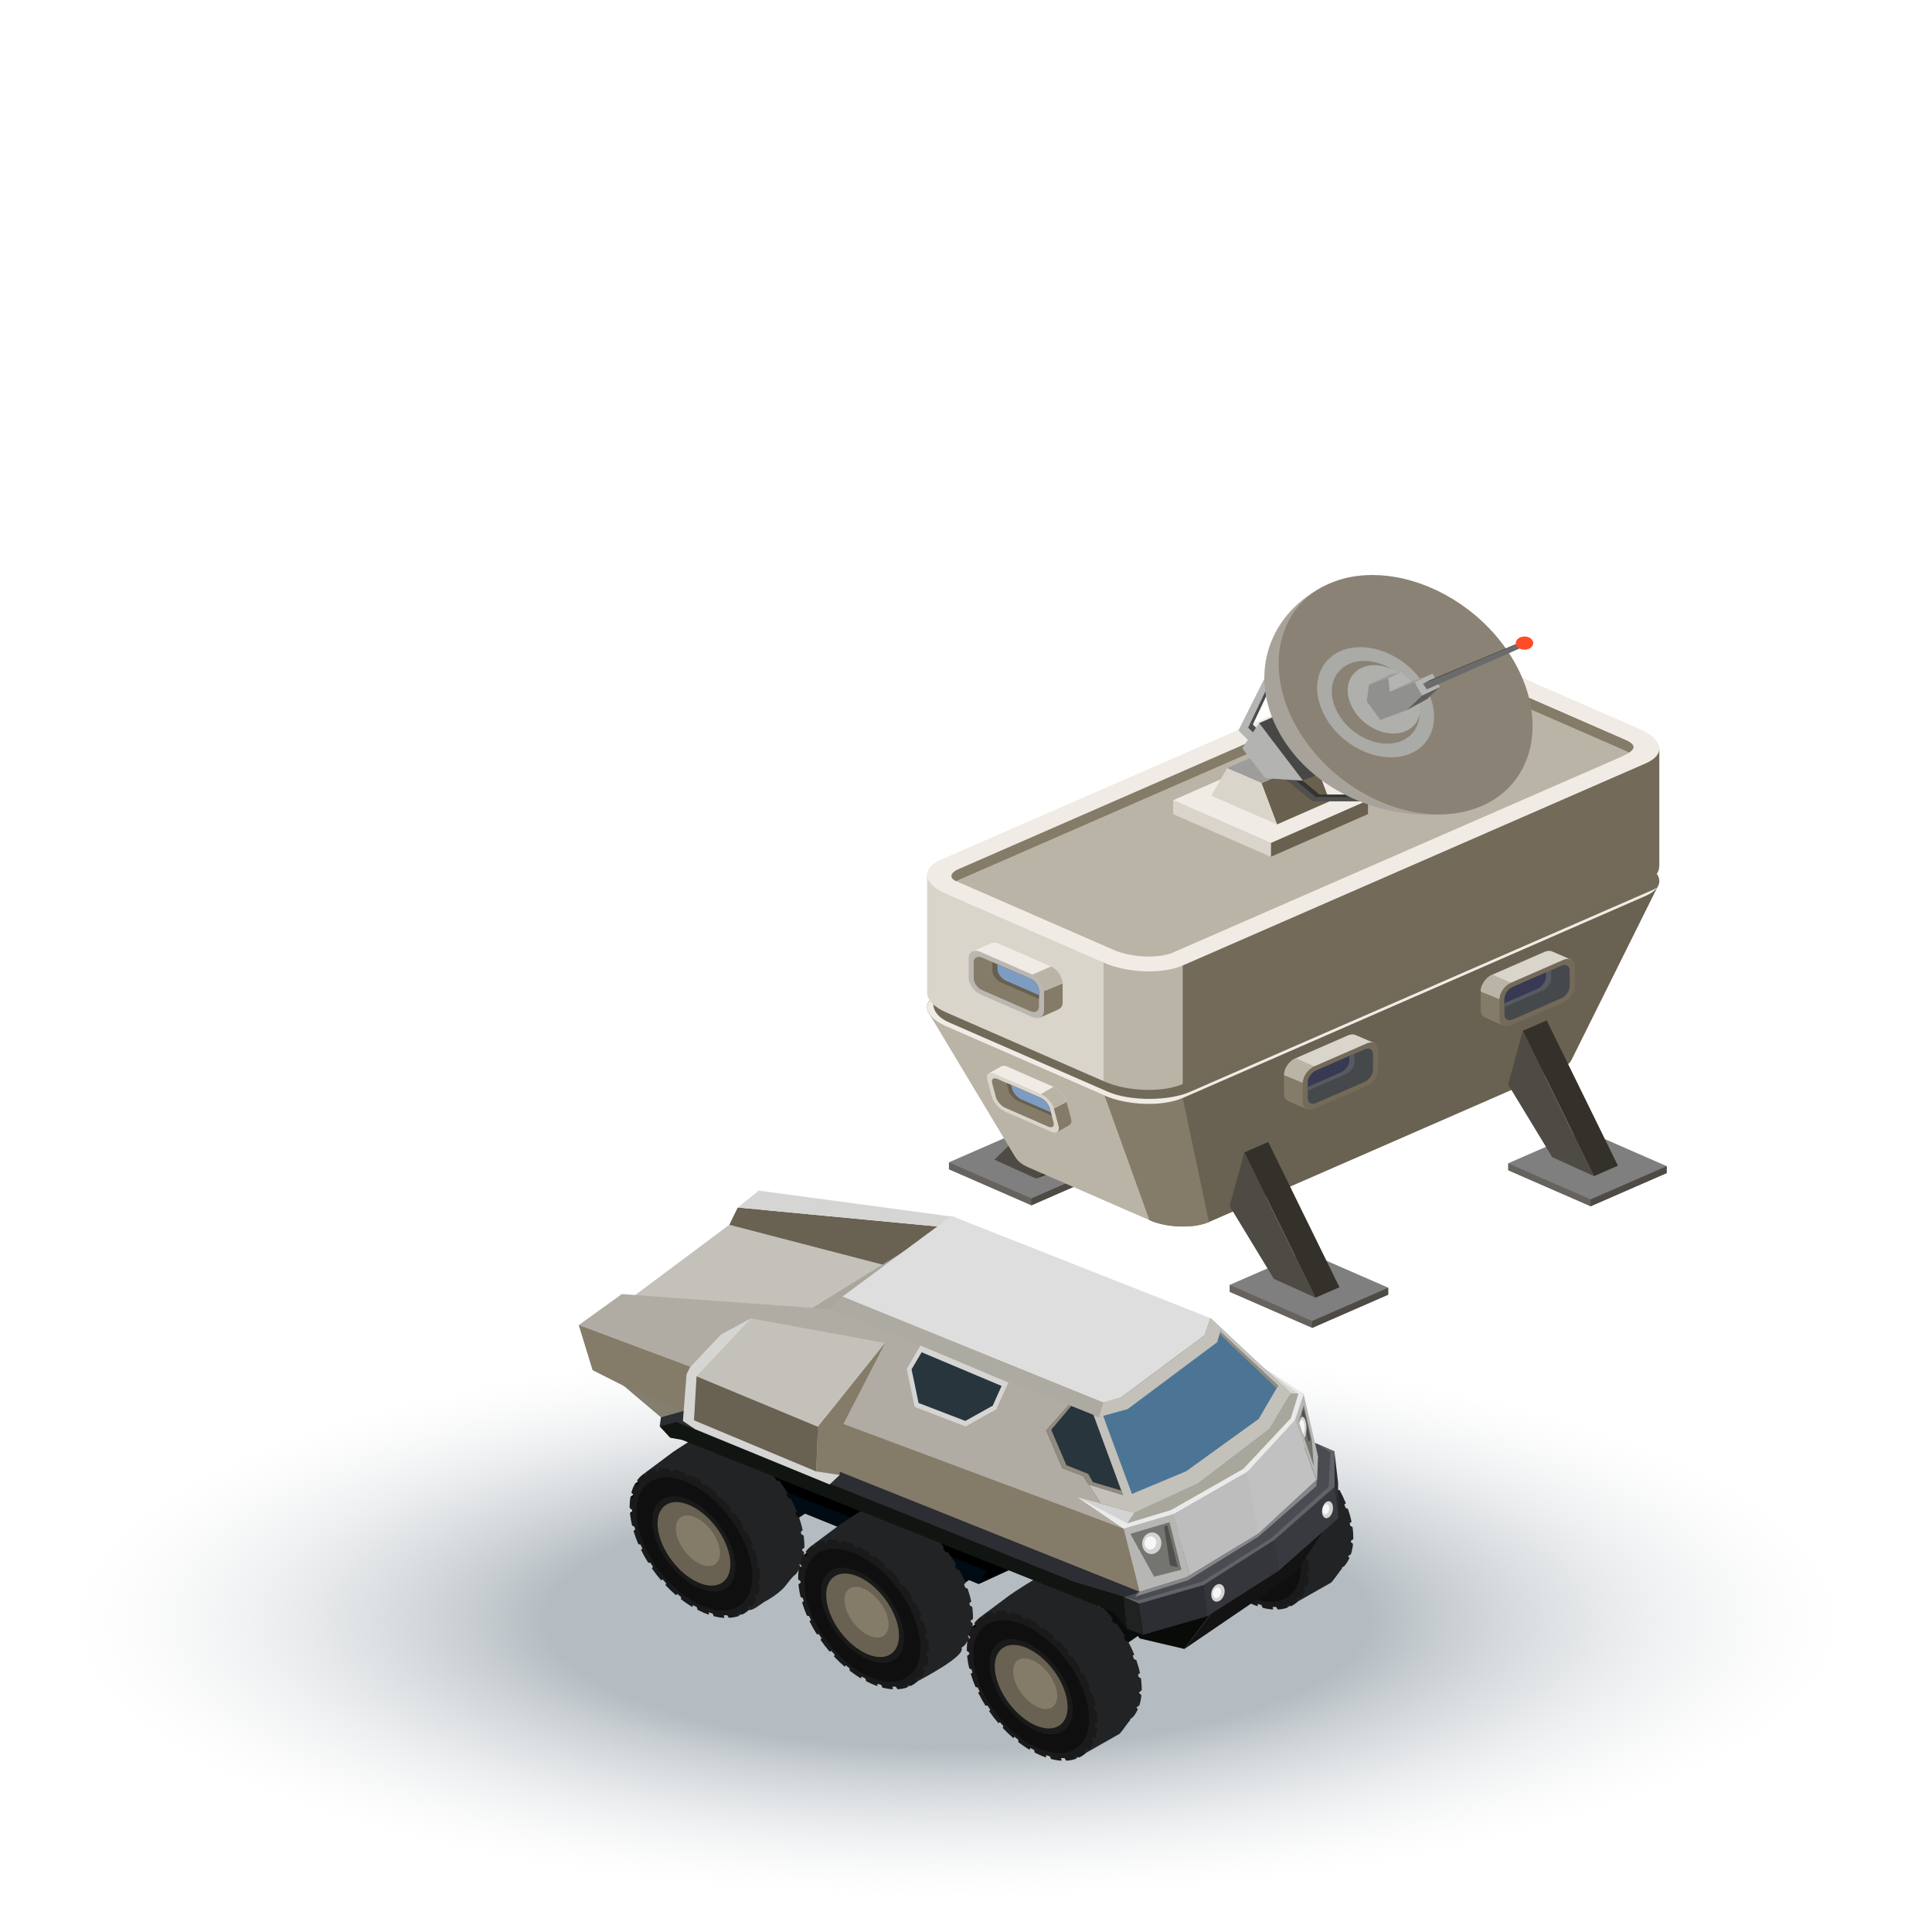 <?xml version="1.0" encoding="utf-8"?>
<!-- Generator: Adobe Illustrator 26.0.1, SVG Export Plug-In . SVG Version: 6.00 Build 0)  -->
<svg version="1.1" id="Layer_1" xmlns="http://www.w3.org/2000/svg" xmlns:xlink="http://www.w3.org/1999/xlink" x="0px" y="0px"
	 viewBox="0 0 50 50" style="enable-background:new 0 0 50 50;" xml:space="preserve">
<style type="text/css">
	.st0{display:none;}
	.st1{display:inline;}
	.st2{fill:#344593;}
	.st3{fill:#3E54A3;}
	.st4{fill:#2E4490;}
	.st5{fill:#122571;}
	.st6{opacity:0.5;fill:#031F60;enable-background:new    ;}
	.st7{fill:#BBDFFF;}
	.st8{fill:#FDB724;}
	.st9{fill:#E7478D;}
	.st10{fill:#BF2878;}
	.st11{fill:#27DEBF;}
	.st12{fill:#1BBC9D;}
	.st13{fill:#A33D64;}
	.st14{fill:#82294D;}
	.st15{fill:#0A4A80;}
	.st16{fill:#F1FCFF;}
	.st17{fill:#D6E6FF;}
	.st18{fill:#CEF3FF;}
	.st19{fill:#606060;}
	.st20{enable-background:new    ;}
	.st21{fill:#F19729;}
	.st22{fill:#FCB040;}
	.st23{fill:#FFCB49;}
	.st24{fill:#2E5677;}
	.st25{fill:#FF51CE;}
	.st26{fill:#EDE6A0;}
	.st27{fill:#FFF7B0;}
	.st28{fill:url(#SVGID_1_);}
	.st29{fill:url(#SVGID_00000010275700354509603750000008855717908747895727_);}
	.st30{fill:#66635E;}
	.st31{fill:#4E4B45;}
	.st32{fill:#7F7F7F;}
	.st33{fill:#3E3A2F;}
	.st34{fill:#716A59;}
	.st35{fill:#BAB4A7;}
	.st36{fill:#696151;}
	.st37{fill:#857B69;}
	.st38{fill:#F0ECE5;}
	.st39{fill:#DAD5CB;}
	.st40{fill:#736A59;}
	.st41{fill:#34312A;}
	.st42{fill:#46494C;}
	.st43{fill:#575A60;}
	.st44{fill:#383953;}
	.st45{fill:#BAB6B1;}
	.st46{fill:#68604E;}
	.st47{fill:#7E9CC2;}
	.st48{fill:#4D4D4C;}
	.st49{fill:#69604F;}
	.st50{fill:#B5B5B4;}
	.st51{fill:#333332;}
	.st52{fill:#50504F;}
	.st53{fill:#9D9D9B;}
	.st54{fill:#C8C8C6;}
	.st55{fill:#B3B3B2;}
	.st56{fill:#6B6B6A;}
	.st57{fill:#474746;}
	.st58{fill:#A8A39A;}
	.st59{fill:#8A8274;}
	.st60{fill:#AAAAA7;}
	.st61{fill:#AFAFAC;}
	.st62{fill:#90908F;}
	.st63{fill:#5E5E5D;}
	.st64{fill:#B4B4B2;}
	.st65{fill:#6B6B6B;}
	.st66{fill:#FF4C27;}
	.st67{fill:#222325;}
	.st68{fill:#060505;}
	.st69{fill:#481018;}
	.st70{fill:#1A1A1A;}
	.st71{fill:#100F0F;}
	.st72{fill:#D5D5D4;}
	.st73{fill:#747471;}
	.st74{fill:#A8A49A;}
	.st75{fill:#BBB8B1;}
	.st76{fill:#A4978C;}
	.st77{fill:#0A0B0D;}
	.st78{fill:#010B13;}
	.st79{fill:#847E6F;}
	.st80{fill:#C4C1BA;}
	.st81{fill:#C1C1C1;}
	.st82{fill:#BDBDBD;}
	.st83{fill:#A3A3A1;}
	.st84{fill:#A9A69C;}
	.st85{fill:#B0ACA4;}
	.st86{fill:#28353D;}
	.st87{fill:#908B7E;}
	.st88{fill:#DFDEDF;}
	.st89{fill:#B6B7B4;}
	.st90{fill:#D3D3D3;}
	.st91{fill:#4C7595;}
	.st92{fill:#ADAAA1;}
	.st93{fill:#24080C;}
	.st94{fill:#4A4C52;}
	.st95{fill:#090B08;}
	.st96{fill:#2C2E33;}
	.st97{fill:#202121;}
	.st98{fill:#111511;}
	.st99{fill:#C4C1BB;}
	.st100{fill:#F7F7F7;}
	.st101{fill:#4F4F4B;}
	.st102{fill:#131313;}
	.st103{fill:#34363C;}
	.st104{fill:#383A40;}
	.st105{fill:#626369;}
	.st106{fill:#EAEAEA;}
	.st107{fill:#84868A;}
</style>
<g id="Example" class="st0">
	<g class="st1">
		<g id="XMLID_4903_">
			<path id="XMLID_4905_" class="st2" d="M-8.114,33.2v-4.6l0,0c0-0.9-0.6-1.8-1.7-2.4c-2.3-1.3-6-1.3-8.4,0
				c-1.2,0.7-1.7,1.6-1.7,2.4l0,0v4.5c0,0.9,0.6,1.8,1.7,2.4c2.3,1.3,6,1.3,8.4,0C-8.614,34.9-8.114,34.1-8.114,33.2L-8.114,33.2
				L-8.114,33.2L-8.114,33.2z"/>
			<path id="XMLID_4904_" class="st2" d="M-8.114,33.2v-4.6l0,0c0-0.9-0.6-1.8-1.7-2.4c-2.3-1.3-6-1.3-8.4,0
				c-1.2,0.7-1.7,1.6-1.7,2.4l0,0v4.5c0,0.9,0.6,1.8,1.7,2.4c2.3,1.3,6,1.3,8.4,0C-8.614,34.9-8.114,34.1-8.114,33.2L-8.114,33.2
				L-8.114,33.2L-8.114,33.2z"/>
		</g>
		<polygon id="XMLID_4900_" class="st3" points="-14.014,23 -23.714,28.6 -14.014,34.2 -4.214,28.6 		"/>
		<path id="XMLID_4899_" class="st4" d="M-9.114,31.4l-4.8-2.7c-0.1,0-0.2,0-0.2,0.1s0,0.2,0.1,0.2l4.6,2.6L-9.114,31.4z"/>
		<polygon id="XMLID_4896_" class="st5" points="-23.714,28.6 -23.714,29 -14.014,34.6 -14.014,34.2 		"/>
		<polygon id="XMLID_4883_" class="st4" points="-4.214,28.6 -4.214,29 -14.014,34.6 -14.014,34.2 		"/>
		<polygon id="XMLID_4876_" class="st6" points="-19.914,31.2 -14.014,35.2 -8.114,31.2 -14.014,34.6 		"/>
		<g id="XMLID_4823_">
			<path id="XMLID_4835_" class="st7" d="M-8.714,36.2c-0.1,0-0.2-0.1-0.2-0.2v-4c0-0.2-0.1-0.4-0.3-0.4l-4.9-2.8
				c-0.1,0-0.1-0.2-0.1-0.2c0-0.1,0.2-0.1,0.2-0.1l4.9,2.8c0.3,0.2,0.4,0.4,0.4,0.7v4C-8.614,36.1-8.714,36.2-8.714,36.2z"/>
		</g>
		<path class="st8" d="M-8.114,39.3l-0.3-2.7c0.1-0.1,0.1-0.2,0-0.2l0,0l0,0l0,0v-0.1l0,0l0,0l0,0c0-0.2-0.2-0.4-0.4-0.4
			c0,0,0,0-0.1,0l0,0l0,0c0,0,0,0-0.1,0c0,0,0,0-0.1,0c0,0,0,0-0.1,0c0,0,0,0,0,0.1l0,0v0.1c0,0.1,0,0.2,0.1,0.3l0,0
			c-0.1,0.1,0,0.2,0,0.2l-0.3,2.7c0,0.1,0.1,0.2,0.3,0.3l0,0h0.1l0,0c0.1,0,0.2,0.1,0.3,0.1l0,0l0,0l0,0l0,0l0,0
			c0.1,0,0.2,0,0.3-0.1l0,0h0.1l0,0C-8.114,39.5-8.114,39.4-8.114,39.3z"/>
	</g>
	<g id="XMLID_3738_" class="st1">
		<path id="XMLID_4404_" class="st9" d="M-41.014,36.1c1.1-0.8,1.8-2.7,1.7-4c-0.1-1.4-1.2-2-1.7-2.3l0,0c-1.1-0.6-2.8-0.6-3.9,0
			l0,0c-0.5,0.3-1.5,0.9-1.7,2.3c-0.1,1.3,0.6,3.2,1.7,4l0,0c0.1,0,0.1,0.1,0.2,0.1c1,0.6,2.6,0.6,3.6,0l0,0
			C-41.114,36.2-41.014,36.1-41.014,36.1L-41.014,36.1z"/>
		<path id="XMLID_4395_" class="st10" d="M-43.514,30.8c-0.3,0.2-0.3,0.4,0,0.6s0.8,0.2,1.1,0s0.3-0.4,0-0.6
			C-42.714,30.6-43.214,30.6-43.514,30.8z"/>
		<g id="XMLID_4426_">
			<path id="XMLID_2198_" class="st11" d="M-42.914,31.2c0,0-0.9,0-1.4-0.7s0-1.9,0-1.9s1.1,0.1,1.7,1
				C-42.214,30.4-42.914,31.2-42.914,31.2z"/>
			<path id="XMLID_4431_" class="st12" d="M-44.414,30.5c0.5,0.7,1.4,0.7,1.4,0.7c-0.1-1.6-1.4-2.6-1.4-2.6
				S-44.914,29.8-44.414,30.5z"/>
		</g>
		<path id="XMLID_4403_" class="st13" d="M-42.914,31.2c0,0,0-1.3,0.7-1.9s1.2-0.6,1.2-0.6c0.4,0,0.9,0.4,0.7,0.4c0,0-0.9,0-1.5,0.5
			s-0.9,1.5-0.9,1.6c0,0,0,0.1-0.1,0.1C-42.914,31.3-42.914,31.2-42.914,31.2z"/>
		<path id="XMLID_4496_" class="st14" d="M-41.014,28.7c-0.1,0-0.1,0.1,0.2,0.3c0.2,0.1,0.4,0.2,0.5,0.2l0,0
			C-40.114,29-40.614,28.7-41.014,28.7z"/>
	</g>
	<g class="st1">
		<g>
			<path class="st15" d="M-27.414,28.8L-27.414,28.8c-1,0.6-1.9,1-2.8,1.2l0,0c0,0,0,0-0.1,0l-0.5,0.2h-0.1c-0.1,0-0.2,0.1-0.3,0.1
				h-0.1c-0.1,0-0.2,0.1-0.2,0.1h-0.1c-0.5,0.2-0.9,0.4-1.4,0.7c-0.1,0.1-0.2,0.1-0.3,0.2l-0.1,0.1c-0.4,0.3-2,1.5-2.9,2.5l-0.6,0.6
				l-0.5,0.1c-1,0.2-2,0.5-3,1.1c-0.1,0.1-0.2,0.1-0.3,0.2c-0.3,0.2-0.5,0.3-0.8,0.5l0,0l-0.1,0.1c-0.1,0.1-0.2,0.1-0.3,0.2l0,0l0,0
				c-0.4,0.3-0.9,0.7-1.3,1.1c-0.1,0.1-0.2,0.2-0.3,0.3c-0.3,0.3-0.7,0.6-1,0.9h-0.1c-0.3,0.3-0.7,0.5-1,0.8
				c-0.2,0.2-0.5,0.3-0.7,0.5h-0.1l13.7,8.3h0.1c0.8-0.5,1.7-1.2,2.5-1.9c0.5-0.5,1.1-0.9,1.7-1.4c1.2-0.9,2.3-1.5,3.2-1.8
				c0.7-0.3,1.4-0.5,2.1-0.6l0.5-0.6c0.7-0.7,1.5-1.3,2.4-1.8c1.5-1,3.2-1.8,4.9-2.5c0.6-0.2,1.2-0.5,1.6-0.7l0.2-0.1L-27.414,28.8z
				"/>
			<g>
				<g>
					<g>
						<path class="st16" d="M-14.314,36.7c-0.5,0.3-0.7,0.4-1.2,0.6c-0.3,0.1-0.5,0.2-0.8,0.3c-0.2,0.1-0.3,0.1-0.5,0.1
							c-0.7,0.2-1.4,0.4-2,0.8c-0.2,0.1-0.4,0.2-0.6,0.3c-1.3,0.8-2.6,2-3.9,3.5l-2.5-1.5l-11-6.7c1.3-1.5,2.6-2.7,3.9-3.5
							c0.2-0.1,0.4-0.2,0.6-0.3c0.7-0.4,1.4-0.6,2-0.8c0.2,0,0.3-0.1,0.5-0.1c0.3-0.1,0.5-0.2,0.8-0.3c0.5-0.2,0.7-0.3,1.2-0.6
							L-14.314,36.7z"/>
						<g>
							<path class="st16" d="M-23.314,42.3c-1.3,0.1-2.6,0.5-3.9,1.3c-0.2,0.1-0.4,0.2-0.6,0.4c-0.7,0.5-1.4,1-2,1.7
								c-0.2,0.2-0.3,0.3-0.5,0.4c-0.3,0.3-0.6,0.5-0.9,0.7c-0.5,0.4-0.8,0.6-1.3,0.9l-13.4-8.2c0.5-0.3,0.8-0.5,1.3-0.9
								c0.3-0.2,0.6-0.5,0.9-0.7c0.2-0.1,0.3-0.3,0.5-0.4c0.7-0.6,1.4-1.2,2-1.7c0.2-0.1,0.4-0.3,0.6-0.4c1.3-0.8,2.6-1.2,3.9-1.3
								l11,6.7L-23.314,42.3z"/>
						</g>
					</g>
					<polygon class="st17" points="-45.914,39.5 -46.114,40.3 -32.714,48.5 -32.514,47.7 					"/>
					<path class="st18" d="M-14.014,37.1c-0.9,0.6-1.8,1-2.7,1.2c0,0,0,0-0.1,0s-0.2,0-0.3,0.1c-0.1,0-0.2,0.1-0.3,0.1
						s-0.2,0.1-0.3,0.1c-0.6,0.2-1.2,0.5-1.8,0.9c-0.1,0.1-0.2,0.1-0.3,0.2c-1,0.7-2,1.5-3,2.5l-0.6,0.6l-0.6,0.1
						c-1,0.2-2,0.5-3,1.1c-0.1,0.1-0.2,0.1-0.3,0.2c-0.3,0.2-0.5,0.3-0.8,0.5c-0.6,0.4-1.1,0.9-1.7,1.4c-0.1,0.1-0.2,0.2-0.3,0.3
						c-0.9,0.9-1.8,1.6-2.7,2.2l0.2-0.8c0.5-0.3,0.8-0.5,1.3-0.9c0.3-0.2,0.6-0.5,0.9-0.7c0.2-0.1,0.3-0.3,0.5-0.4
						c0.7-0.6,1.4-1.2,2-1.7c0.2-0.1,0.4-0.3,0.6-0.4c1.3-0.8,2.6-1.2,3.9-1.3c1.3-1.5,2.6-2.7,3.9-3.5c0.2-0.1,0.4-0.2,0.6-0.3
						c0.7-0.4,1.4-0.6,2-0.8c0.2,0,0.3-0.1,0.5-0.1c0.3-0.1,0.5-0.2,0.8-0.3c0.5-0.2,0.7-0.3,1.2-0.6L-14.014,37.1z"/>
				</g>
			</g>
			<g>
				<path class="st19" d="M-35.614,34.6C-35.514,34.6-35.514,34.6-35.614,34.6c1.2-1.4,2.5-2.5,3.7-3.2c0.2-0.1,0.4-0.2,0.5-0.3
					c0.7-0.3,1.3-0.6,2-0.8c0.2,0,0.3-0.1,0.5-0.1c0.3-0.1,0.5-0.2,0.8-0.3c0.4-0.2,0.7-0.3,1.1-0.5c0,0,0,0,0-0.1s0,0-0.1,0
					c-0.4,0.2-0.6,0.3-1,0.5c-0.3,0.1-0.5,0.2-0.8,0.3c-0.2,0.1-0.3,0.1-0.5,0.1c-0.7,0.2-1.3,0.4-2,0.8c-0.2,0.1-0.4,0.2-0.6,0.3
					C-33.114,32.1-34.414,33.2-35.614,34.6C-35.614,34.5-35.614,34.6-35.614,34.6L-35.614,34.6z"/>
				<path class="st19" d="M-28.014,30.6c-0.2,0.1-0.3,0.1-0.5,0.1c-0.7,0.2-1.3,0.4-2,0.8c-0.2,0.1-0.4,0.2-0.6,0.3
					c-1.2,0.7-2.5,1.8-3.7,3.2v0.1l0,0l0,0c1.2-1.4,2.5-2.5,3.7-3.2c0.2-0.1,0.4-0.2,0.6-0.3c0.7-0.4,1.3-0.6,2-0.8
					C-28.314,30.8-28.114,30.7-28.014,30.6c0.3,0,0.6-0.1,0.8-0.2c0.4-0.2,0.6-0.3,1-0.5c0,0,0,0,0-0.1c0,0,0,0-0.1,0
					c-0.4,0.2-0.6,0.3-1,0.5C-27.514,30.4-27.714,30.5-28.014,30.6z"/>
				<path class="st19" d="M-27.214,31.1c-0.2,0.1-0.3,0.1-0.5,0.1c-0.7,0.2-1.3,0.4-2,0.8c-0.2,0.1-0.4,0.2-0.6,0.3
					c-1.2,0.7-2.5,1.8-3.7,3.2v0.1l0,0l0,0c1.2-1.4,2.5-2.5,3.7-3.2c0.2-0.1,0.4-0.2,0.6-0.3c0.7-0.4,1.4-0.6,2-0.8
					C-27.514,31.3-27.314,31.2-27.214,31.1c0.3,0,0.6-0.1,0.8-0.2c0.4-0.2,0.6-0.3,1-0.5c0,0,0,0,0-0.1c0,0,0,0-0.1,0
					c-0.4,0.2-0.6,0.3-1,0.5C-26.614,30.9-26.914,31-27.214,31.1z"/>
				<path class="st19" d="M-26.314,31.5c-0.2,0.1-0.3,0.1-0.5,0.1c-0.7,0.2-1.3,0.4-2,0.8c-0.2,0.1-0.4,0.2-0.6,0.3
					c-1.2,0.7-2.5,1.8-3.7,3.2V36l0,0l0,0c1.2-1.4,2.5-2.5,3.7-3.2c0.2-0.1,0.4-0.2,0.6-0.3c0.7-0.4,1.4-0.6,2-0.8
					C-26.714,31.7-26.514,31.7-26.314,31.5c0.3,0,0.6-0.1,0.8-0.2c0.4-0.2,0.6-0.3,1-0.5c0,0,0,0,0-0.1c0,0,0,0-0.1,0
					c-0.4,0.2-0.6,0.3-1,0.5C-25.814,31.4-26.114,31.5-26.314,31.5z"/>
				<path class="st19" d="M-25.514,32c-0.2,0.1-0.3,0.1-0.5,0.1c-0.7,0.2-1.4,0.4-2,0.8c-0.2,0.1-0.4,0.2-0.6,0.3
					c-1.2,0.7-2.5,1.9-3.7,3.2v0.1l0,0l0,0c1.2-1.4,2.5-2.5,3.7-3.2c0.2-0.1,0.4-0.2,0.6-0.3c0.7-0.4,1.4-0.6,2-0.8
					C-25.814,32.2-25.614,32.2-25.514,32c0.3,0,0.6-0.1,0.8-0.2c0.4-0.2,0.6-0.3,1-0.5c0,0,0,0,0-0.1c0,0,0,0-0.1,0
					c-0.4,0.2-0.6,0.3-1,0.5C-25.014,31.8-25.314,31.9-25.514,32z"/>
				<path class="st19" d="M-24.714,32.5c-0.2,0.1-0.3,0.1-0.5,0.1c-0.7,0.2-1.4,0.4-2,0.8c-0.2,0.1-0.4,0.2-0.6,0.3
					c-1.2,0.7-2.5,1.9-3.7,3.2V37l0,0l0,0c1.2-1.4,2.5-2.5,3.7-3.2c0.2-0.1,0.4-0.2,0.6-0.3c0.7-0.4,1.4-0.6,2-0.8
					C-25.014,32.7-24.814,32.6-24.714,32.5c0.3,0,0.6-0.1,0.8-0.2c0.4-0.2,0.6-0.3,1-0.5c0,0,0,0,0-0.1c0,0,0,0-0.1,0
					c-0.3,0.2-0.6,0.3-0.9,0.5C-24.214,32.3-24.414,32.4-24.714,32.5z"/>
				<path class="st19" d="M-23.814,33c-0.2,0.1-0.3,0.1-0.5,0.1c-0.7,0.2-1.4,0.4-2.1,0.8c-0.2,0.1-0.4,0.2-0.6,0.3
					c-1.2,0.7-2.5,1.9-3.8,3.3v0.1l0,0l0,0c1.2-1.4,2.5-2.5,3.7-3.2c0.2-0.1,0.4-0.2,0.6-0.3c0.7-0.4,1.4-0.6,2-0.8
					C-24.214,33.2-24.014,33.1-23.814,33c0.3,0,0.6-0.1,0.8-0.2c0.4-0.2,0.6-0.3,0.9-0.5c0,0,0,0,0-0.1c0,0,0,0-0.1,0
					c-0.3,0.2-0.5,0.3-0.9,0.4C-23.314,32.8-23.614,32.9-23.814,33z"/>
				<path class="st19" d="M-23.014,33.5c-0.2,0.1-0.3,0.1-0.5,0.1c-0.7,0.2-1.4,0.4-2.1,0.8c-0.2,0.1-0.4,0.2-0.6,0.3
					c-1.2,0.7-2.5,1.9-3.8,3.3v0.1l0,0l0,0c1.2-1.4,2.5-2.5,3.7-3.2c0.2-0.1,0.4-0.2,0.6-0.3c0.7-0.4,1.4-0.6,2-0.8
					C-23.314,33.7-23.214,33.6-23.014,33.5c0.3,0,0.5-0.1,0.8-0.2c0.4-0.2,0.6-0.3,0.9-0.4c0,0,0,0,0-0.1c0,0,0,0-0.1,0
					c-0.3,0.2-0.5,0.3-0.9,0.4C-22.514,33.3-22.814,33.4-23.014,33.5z"/>
				<path class="st19" d="M-22.214,33.9c-0.2,0.1-0.3,0.1-0.5,0.2c-0.7,0.2-1.4,0.4-2.1,0.8c-0.2,0.1-0.4,0.2-0.6,0.3
					c-1.2,0.7-2.5,1.9-3.8,3.3v0.1l0,0l0,0c1.2-1.4,2.5-2.5,3.8-3.3c0.2-0.1,0.4-0.2,0.6-0.3c0.7-0.4,1.4-0.6,2-0.8
					C-22.514,34.1-22.314,34.1-22.214,33.9c0.3,0,0.5-0.1,0.8-0.2c0.4-0.2,0.6-0.2,0.9-0.4c0,0,0,0,0-0.1c0,0,0,0-0.1,0
					c-0.3,0.2-0.5,0.3-0.9,0.4C-21.714,33.8-21.914,33.9-22.214,33.9z"/>
				<path class="st19" d="M-21.414,34.4c-0.2,0.1-0.3,0.1-0.5,0.1c-0.7,0.2-1.4,0.4-2.1,0.8c-0.2,0.1-0.4,0.2-0.6,0.3
					c-1.2,0.7-2.6,1.9-3.8,3.3V39l0,0l0,0c1.2-1.4,2.5-2.5,3.8-3.3c0.2-0.1,0.4-0.2,0.6-0.3c0.7-0.4,1.4-0.6,2-0.8
					C-21.714,34.6-21.514,34.6-21.414,34.4c0.3,0,0.5-0.1,0.8-0.2c0.4-0.2,0.6-0.2,0.9-0.4c0,0,0,0,0-0.1c0,0,0,0-0.1,0
					c-0.3,0.2-0.5,0.3-0.9,0.4C-20.814,34.2-21.114,34.3-21.414,34.4z"/>
				<path class="st19" d="M-20.514,34.9c-0.2,0.1-0.3,0.1-0.5,0.1c-0.7,0.2-1.4,0.4-2.1,0.8c-0.2,0.1-0.4,0.2-0.6,0.3
					c-1.2,0.8-2.6,1.9-3.8,3.3v0.1l0,0l0,0c1.2-1.4,2.5-2.5,3.8-3.3c0.2-0.1,0.4-0.2,0.6-0.3c0.7-0.4,1.4-0.6,2.1-0.8
					C-20.814,35.1-20.714,35-20.514,34.9c0.3,0,0.5-0.1,0.8-0.2c0.3-0.1,0.6-0.2,0.9-0.4c0,0,0,0,0-0.1c0,0,0,0-0.1,0
					c-0.3,0.2-0.5,0.3-0.8,0.4C-20.014,34.7-20.314,34.8-20.514,34.9z"/>
				<path class="st19" d="M-19.714,35.4c-0.2,0.1-0.3,0.1-0.5,0.1c-0.7,0.2-1.4,0.4-2.1,0.8c-0.2,0.1-0.4,0.2-0.6,0.3
					c-1.2,0.8-2.6,1.9-3.8,3.3V40l0,0l0,0c1.2-1.4,2.6-2.5,3.8-3.3c0.2-0.1,0.4-0.2,0.6-0.3c0.7-0.4,1.4-0.6,2.1-0.8
					C-20.014,35.6-19.814,35.5-19.714,35.4c0.3,0,0.5-0.1,0.8-0.2c0.3-0.1,0.5-0.2,0.8-0.4c0,0,0,0,0-0.1c0,0,0,0-0.1,0
					c-0.3,0.2-0.5,0.3-0.8,0.4C-19.214,35.2-19.414,35.3-19.714,35.4z"/>
				<path class="st19" d="M-18.914,35.8c-0.2,0.1-0.3,0.1-0.5,0.1c-0.7,0.2-1.4,0.4-2.1,0.8c-0.2,0.1-0.4,0.2-0.6,0.3
					c-1.3,0.8-2.6,1.9-3.8,3.3v0.1l0,0l0,0c1.2-1.4,2.6-2.6,3.8-3.3c0.2-0.1,0.4-0.2,0.6-0.3c0.7-0.4,1.4-0.6,2.1-0.8
					C-19.214,36-19.014,36-18.914,35.8c0.3,0,0.5-0.1,0.8-0.2c0.3-0.1,0.5-0.2,0.8-0.4c0,0,0,0,0-0.1c0,0,0,0-0.1,0
					c-0.3,0.2-0.5,0.2-0.8,0.4C-18.414,35.7-18.614,35.8-18.914,35.8z"/>
				<path class="st19" d="M-18.014,36.3c-0.2,0.1-0.3,0.1-0.5,0.1c-0.7,0.2-1.4,0.4-2.1,0.8c-0.2,0.1-0.4,0.2-0.6,0.3
					c-1.3,0.8-2.6,1.9-3.8,3.3v0.1l0,0l0,0c1.3-1.4,2.6-2.6,3.8-3.3c0.2-0.1,0.4-0.2,0.6-0.3c0.7-0.4,1.4-0.6,2.1-0.8
					C-18.314,36.5-18.214,36.5-18.014,36.3c0.3,0,0.5-0.1,0.8-0.2c0.3-0.1,0.5-0.2,0.8-0.4c0,0,0,0,0-0.1c0,0,0,0-0.1,0
					c-0.2,0.1-0.4,0.2-0.8,0.4C-17.514,36.2-17.814,36.2-18.014,36.3z"/>
				<path class="st19" d="M-15.714,36.2c-0.3,0.1-0.5,0.2-0.8,0.4c-0.3,0.1-0.5,0.2-0.8,0.3c-0.2,0.1-0.3,0.1-0.5,0.1
					c-0.7,0.2-1.4,0.4-2.1,0.8c-0.2,0.1-0.4,0.2-0.6,0.3c-1.3,0.8-2.6,1.9-3.9,3.3v0.1l0,0l0,0c1.3-1.4,2.6-2.6,3.8-3.3
					c0.2-0.1,0.4-0.2,0.6-0.3c0.7-0.4,1.4-0.6,2.1-0.8c0.2,0,0.3-0.1,0.5-0.1c0.2-0.1,0.5-0.2,0.8-0.3
					C-16.114,36.5-15.914,36.4-15.714,36.2C-15.614,36.3-15.614,36.2-15.714,36.2C-15.614,36.2-15.714,36.2-15.714,36.2z"/>
				<path class="st19" d="M-42.814,38.6c0.2-0.1,0.3-0.3,0.5-0.4c0.7-0.6,1.3-1.2,2-1.7c0.2-0.1,0.4-0.2,0.6-0.4
					c1.2-0.7,2.5-1.2,3.7-1.3c0,0,0,0,0-0.1c0,0,0,0-0.1,0c-1.2,0.1-2.5,0.5-3.7,1.3c-0.2,0.1-0.4,0.2-0.6,0.4c-0.7,0.5-1.4,1-2,1.7
					C-42.514,38.3-42.714,38.4-42.814,38.6c-0.4,0.2-0.7,0.4-0.9,0.7c-0.4,0.3-0.7,0.5-1,0.7c0,0,0,0,0,0.1l0,0l0,0
					c0.3-0.2,0.6-0.4,1-0.7S-43.114,38.9-42.814,38.6z"/>
				<path class="st19" d="M-41.914,39.1c0.2-0.1,0.3-0.3,0.5-0.4c0.7-0.6,1.3-1.2,2-1.7c0.2-0.1,0.4-0.2,0.6-0.4
					c1.2-0.7,2.5-1.2,3.7-1.2c0,0,0,0,0-0.1c0,0,0-0.1-0.1,0c-1.2,0.1-2.5,0.5-3.7,1.3c-0.2,0.1-0.4,0.2-0.6,0.4
					c-0.7,0.5-1.4,1-2,1.7C-41.714,38.8-41.814,38.9-41.914,39.1c-0.4,0.2-0.7,0.4-0.9,0.7c-0.4,0.3-0.7,0.5-1,0.7c0,0,0,0,0,0.1
					l0,0l0,0c0.3-0.2,0.6-0.4,1-0.7C-42.514,39.6-42.214,39.4-41.914,39.1z"/>
				<path class="st19" d="M-41.114,39.6c0.2-0.1,0.3-0.3,0.5-0.4c0.7-0.6,1.3-1.2,2-1.7c0.2-0.1,0.4-0.3,0.6-0.4
					c1.2-0.7,2.4-1.2,3.6-1.2c0,0,0,0,0-0.1s0,0-0.1,0c-1.2,0.1-2.5,0.5-3.7,1.3c-0.2,0.1-0.4,0.2-0.6,0.4c-0.7,0.5-1.4,1-2,1.7
					C-40.914,39.2-41.014,39.4-41.114,39.6c-0.4,0.2-0.7,0.4-0.9,0.7c-0.4,0.3-0.7,0.5-1,0.7c0,0,0,0,0,0.1l0,0l0,0
					c0.3-0.2,0.6-0.4,1-0.7C-41.714,40.1-41.414,39.9-41.114,39.6z"/>
				<path class="st19" d="M-40.314,40.1c0.2-0.1,0.3-0.3,0.5-0.4c0.7-0.6,1.3-1.2,2-1.7c0.2-0.1,0.4-0.3,0.6-0.4
					c1.2-0.7,2.4-1.1,3.6-1.2c0,0,0,0,0-0.1c0,0,0,0-0.1,0c-1.2,0.1-2.4,0.5-3.6,1.3c-0.2,0.1-0.4,0.2-0.6,0.4c-0.7,0.5-1.4,1-2,1.7
					C-40.114,39.7-40.214,39.9-40.314,40.1c-0.4,0.2-0.6,0.4-0.9,0.7c-0.4,0.3-0.7,0.5-1,0.7c0,0,0,0,0,0.1l0,0l0,0
					c0.3-0.2,0.6-0.4,1-0.7C-40.914,40.6-40.614,40.4-40.314,40.1z"/>
				<path class="st19" d="M-39.514,40.6c0.2-0.1,0.3-0.3,0.5-0.4c0.7-0.6,1.3-1.2,2-1.7c0.2-0.1,0.4-0.3,0.6-0.4
					c1.2-0.7,2.4-1.1,3.6-1.2c0,0,0,0,0-0.1c0,0,0,0-0.1,0c-1.2,0.1-2.4,0.5-3.6,1.3c-0.2,0.1-0.4,0.2-0.6,0.4c-0.7,0.5-1.4,1-2,1.7
					C-39.214,40.2-39.414,40.4-39.514,40.6c-0.4,0.2-0.6,0.4-0.9,0.7c-0.4,0.3-0.7,0.5-1,0.7c0,0,0,0,0,0.1l0,0l0,0
					c0.3-0.2,0.6-0.4,1-0.7C-40.114,41.1-39.814,40.8-39.514,40.6z"/>
				<path class="st19" d="M-38.714,41.1c0.2-0.1,0.3-0.3,0.5-0.4c0.7-0.6,1.3-1.2,2-1.7c0.2-0.1,0.4-0.3,0.6-0.4
					c1.2-0.7,2.4-1.1,3.5-1.2c0,0,0,0,0-0.1c0,0,0,0-0.1,0c-1.2,0.1-2.4,0.6-3.6,1.3c-0.2,0.1-0.4,0.2-0.6,0.4c-0.7,0.5-1.4,1-2,1.7
					C-38.414,40.7-38.614,40.8-38.714,41.1c-0.4,0.2-0.6,0.4-0.9,0.7c-0.4,0.3-0.7,0.5-1,0.7c0,0,0,0,0,0.1l0,0l0,0
					c0.3-0.2,0.6-0.4,1-0.7S-39.014,41.3-38.714,41.1z"/>
				<path class="st19" d="M-37.814,41.5c0.2-0.1,0.3-0.3,0.5-0.4c0.7-0.6,1.3-1.2,2-1.7c0.2-0.1,0.4-0.3,0.6-0.4
					c1.1-0.7,2.4-1.1,3.5-1.2c0,0,0,0,0-0.1s0,0-0.1,0c-1.2,0.1-2.4,0.6-3.5,1.3c-0.2,0.1-0.4,0.2-0.6,0.4c-0.7,0.5-1.4,1-2,1.7
					C-37.614,41.2-37.814,41.3-37.814,41.5c-0.4,0.2-0.6,0.4-0.9,0.7c-0.4,0.3-0.7,0.5-1,0.7c0,0,0,0,0,0.1l0,0l0,0
					c0.3-0.2,0.6-0.4,1-0.7C-38.414,42.1-38.114,41.8-37.814,41.5z"/>
				<path class="st19" d="M-37.014,42c0.2-0.1,0.3-0.3,0.5-0.4c0.7-0.6,1.3-1.2,2-1.7c0.2-0.1,0.4-0.3,0.6-0.4
					c1.1-0.7,2.3-1.1,3.5-1.2c0,0,0,0,0-0.1s0,0-0.1,0c-1.2,0.1-2.4,0.6-3.5,1.3c-0.2,0.1-0.4,0.2-0.6,0.4c-0.7,0.5-1.4,1-2.1,1.7
					C-36.814,41.7-36.914,41.8-37.014,42c-0.4,0.2-0.6,0.4-0.9,0.7c-0.4,0.3-0.7,0.5-1,0.7c0,0,0,0,0,0.1l0,0l0,0
					c0.3-0.2,0.6-0.4,1.1-0.7C-37.614,42.5-37.314,42.3-37.014,42z"/>
				<path class="st19" d="M-36.214,42.5c0.2-0.1,0.3-0.3,0.5-0.4c0.7-0.6,1.4-1.2,2-1.7c0.2-0.1,0.4-0.3,0.6-0.4
					c1.1-0.7,2.3-1.1,3.4-1.2c0,0,0,0,0-0.1s0,0-0.1,0c-1.1,0.1-2.3,0.6-3.5,1.3c-0.2,0.1-0.4,0.2-0.6,0.4c-0.7,0.5-1.4,1-2.1,1.7
					C-36.014,42.2-36.114,42.3-36.214,42.5c-0.4,0.2-0.6,0.4-0.9,0.6c-0.4,0.3-0.7,0.5-1.1,0.7c0,0,0,0,0,0.1l0,0l0,0
					c0.3-0.2,0.6-0.4,1.1-0.8C-36.814,43-36.514,42.8-36.214,42.5z"/>
				<path class="st19" d="M-35.414,43c0.2-0.1,0.3-0.3,0.5-0.4c0.7-0.6,1.4-1.2,2-1.7c0.2-0.1,0.4-0.3,0.6-0.4
					c1.1-0.7,2.3-1.1,3.4-1.2c0,0,0,0,0-0.1s0,0-0.1,0c-1.1,0.1-2.3,0.6-3.5,1.3c-0.2,0.1-0.4,0.2-0.6,0.4c-0.7,0.5-1.4,1.1-2.1,1.7
					C-35.114,42.6-35.314,42.8-35.414,43c-0.4,0.2-0.6,0.4-0.9,0.6c-0.4,0.3-0.7,0.6-1.1,0.8c0,0,0,0,0,0.1l0,0l0,0
					c0.3-0.2,0.7-0.4,1.1-0.8C-36.014,43.5-35.714,43.3-35.414,43z"/>
				<path class="st19" d="M-34.614,43.5c0.2-0.1,0.3-0.3,0.5-0.4c0.7-0.6,1.4-1.2,2-1.7c0.2-0.1,0.4-0.3,0.6-0.4
					c1.1-0.7,2.3-1.1,3.4-1.2c0,0,0,0,0-0.1c0,0,0,0-0.1,0c-1.1,0.1-2.3,0.6-3.4,1.3c-0.2,0.1-0.4,0.2-0.6,0.4
					c-0.7,0.5-1.4,1.1-2.1,1.7C-34.314,43.1-34.514,43.3-34.614,43.5c-0.4,0.2-0.6,0.4-0.9,0.6c-0.4,0.3-0.7,0.6-1.1,0.8
					c0,0,0,0,0,0.1l0,0l0,0c0.3-0.2,0.7-0.4,1.1-0.8C-35.114,44-34.914,43.7-34.614,43.5z"/>
				<path class="st19" d="M-33.814,44c0.2-0.1,0.3-0.3,0.5-0.4c0.7-0.6,1.4-1.2,2.1-1.7c0.2-0.1,0.4-0.3,0.6-0.4
					c1.1-0.7,2.3-1.1,3.4-1.2c0,0,0,0,0-0.1c0,0,0,0-0.1,0c-1.1,0.2-2.3,0.6-3.4,1.3c-0.2,0.1-0.4,0.2-0.6,0.4
					c-0.7,0.5-1.4,1.1-2.1,1.7C-33.514,43.6-33.714,43.8-33.814,44c-0.4,0.2-0.6,0.4-0.9,0.6c-0.4,0.3-0.8,0.6-1.1,0.8
					c0,0,0,0,0,0.1l0,0l0,0c0.3-0.2,0.7-0.4,1.1-0.8C-34.314,44.5-34.014,44.2-33.814,44z"/>
				<path class="st19" d="M-32.914,44.5c0.2-0.1,0.3-0.3,0.5-0.4c0.7-0.6,1.4-1.2,2.1-1.7c0.2-0.1,0.4-0.3,0.6-0.4
					c1.1-0.7,2.2-1.1,3.3-1.2c0,0,0,0,0-0.1c0,0,0,0-0.1,0c-1.1,0.2-2.3,0.6-3.4,1.3c-0.2,0.1-0.4,0.2-0.6,0.4
					c-0.7,0.5-1.4,1.1-2.1,1.7C-32.714,44.1-32.914,44.2-32.914,44.5c-0.4,0.2-0.6,0.4-0.9,0.6c-0.4,0.3-0.8,0.6-1.1,0.8
					c0,0,0,0,0,0.1l0,0l0,0c0.3-0.2,0.7-0.4,1.1-0.8C-33.514,45-33.214,44.7-32.914,44.5z"/>
				<path class="st19" d="M-32.114,44.9c0.2-0.1,0.3-0.3,0.5-0.4c0.7-0.7,1.4-1.2,2.1-1.7c0.2-0.1,0.4-0.3,0.6-0.4
					c1.1-0.6,2.2-1.1,3.3-1.2c0,0,0,0,0-0.1c0,0,0,0-0.1,0c-1.1,0.2-2.3,0.6-3.3,1.3c-0.2,0.1-0.4,0.2-0.6,0.4
					c-0.7,0.5-1.4,1.1-2.1,1.7C-31.914,44.6-32.014,44.7-32.114,44.9c-0.4,0.2-0.6,0.4-0.9,0.6c-0.4,0.3-0.8,0.6-1.1,0.8
					c0,0,0,0,0,0.1l0,0l0,0c0.4-0.2,0.7-0.4,1.1-0.8C-32.714,45.4-32.414,45.2-32.114,44.9z"/>
				<path class="st19" d="M-28.214,42.8c-0.2,0.1-0.4,0.2-0.6,0.4c-0.7,0.5-1.4,1.1-2.1,1.7c-0.2,0.1-0.3,0.3-0.5,0.4
					c-0.3,0.3-0.6,0.5-0.9,0.7c-0.4,0.3-0.8,0.6-1.1,0.8c0,0,0,0,0,0.1l0,0l0,0c0.4-0.2,0.7-0.4,1.1-0.8c0.3-0.2,0.6-0.5,0.9-0.7
					c0.2-0.1,0.3-0.3,0.5-0.4c0.7-0.7,1.4-1.2,2.1-1.7C-28.614,43.2-28.414,43-28.214,42.8c1.1-0.6,2.2-1,3.3-1.2c0,0,0,0,0-0.1
					c0,0,0,0-0.1,0C-26.014,41.7-27.214,42.2-28.214,42.8z"/>
			</g>
		</g>
		<g>
			<g>
				<g>
					<g>
						<g class="st20">
							<g>
								<path class="st21" d="M-24.314,41.9l-7.9-4.6l-0.1-0.1L-24.314,41.9L-24.314,41.9z"/>
							</g>
							<g>
								<path class="st22" d="M-24.214,41.6c-0.1,0.1-0.1,0.1-0.1,0.2l-7.9-4.6l0.1-0.2L-24.214,41.6z"/>
							</g>
							<g>
								<path class="st23" d="M-24.014,41.5h-0.1c0,0-0.1,0-0.1,0.1l-8-4.6l0.2-0.1L-24.014,41.5z"/>
							</g>
						</g>
					</g>
					<g>
						<polygon class="st24" points="-23.114,42.2 -23.114,42.3 -23.114,42.3 -23.114,42.3 -23.214,42.3 -23.114,42.3 						"/>
					</g>
					<path d="M-23.114,42.2l-0.3-0.2l0,0c0,0,0,0-0.1,0l-0.1,0.1l0,0L-23.114,42.2C-23.114,42.3-23.114,42.3-23.114,42.2
						C-23.114,42.3-23.114,42.3-23.114,42.2z"/>
					<path class="st25" d="M-31.714,37h-0.1l-0.1,0.1c0,0.1-0.1,0.1-0.1,0.2v0.1l-0.4-0.3c0,0-0.1,0-0.1-0.1s0-0.1,0.1-0.2
						c0-0.1,0.1-0.1,0.1-0.1h0.1l0,0L-31.714,37z"/>
					<path class="st26" d="M-24.014,41.5L-24.014,41.5L-24.014,41.5z"/>
				</g>
				<path class="st27" d="M-24.014,41.5L-24.014,41.5L-24.014,41.5c-0.1,0-0.2,0-0.2,0s0,0,0,0.1l0,0c0,0-0.1,0.1-0.1,0.2l0,0v0.1
					l0,0l0.8,0.3l0,0c0,0,0-0.1,0.1-0.1c0,0,0,0,0.1,0L-24.014,41.5z"/>
			</g>
			
				<linearGradient id="SVGID_1_" gradientUnits="userSpaceOnUse" x1="-31.641" y1="2263.165" x2="-31.822" y2="2263.49" gradientTransform="matrix(1 0 0 1 0 -2226)">
				<stop  offset="0" style="stop-color:#78ACED"/>
				<stop  offset="1" style="stop-color:#4F7BB3"/>
			</linearGradient>
			<path class="st28" d="M-31.314,37.3L-31.314,37.3L-31.314,37.3l-0.4-0.3l0,0l0,0h-0.1l0,0h-0.1c-0.1,0-0.1,0.1-0.1,0.1
				c0,0.1-0.1,0.1-0.1,0.2c0,0,0,0.1,0.1,0.1h0.1l0,0l0,0l0.3,0.2l0,0l0,0l0.1,0.1l0,0l0,0l0,0c0,0,0,0,0-0.1l0,0v-0.1l0,0l0.1-0.1
				l0,0C-31.414,37.3-31.414,37.2-31.314,37.3L-31.314,37.3L-31.314,37.3L-31.314,37.3L-31.314,37.3z"/>
		</g>
	</g>
</g>
<radialGradient id="SVGID_00000005982315281745486600000004433747296330682263_" cx="-736.685" cy="4081.366" r="15.902" gradientTransform="matrix(-1.535 0 0 0.482 -1106.033 -1925.31)" gradientUnits="userSpaceOnUse">
	<stop  offset="0.435" style="stop-color:#B4BCC1"/>
	<stop  offset="0.94" style="stop-color:#ECEEEF;stop-opacity:0"/>
</radialGradient>
<ellipse style="fill:url(#SVGID_00000005982315281745486600000004433747296330682263_);" cx="25" cy="41.5" rx="24.4" ry="7.7"/>
<g id="Base">
	<g>
		<g>
			<g>
				<polygon class="st30" points="26.691,31.194 24.558,30.263 24.558,30.081 28.661,30.153 28.661,30.333 				"/>
				<polygon class="st31" points="26.691,31.013 26.691,31.194 28.661,30.333 28.661,30.153 				"/>
				<polygon class="st32" points="26.691,31.013 24.558,30.081 26.528,29.221 28.661,30.153 				"/>
				<g>
					<polygon class="st31" points="27.957,29.582 27.727,28.066 25.735,30.012 26.814,30.501 					"/>
					<polygon class="st33" points="27.957,29.582 28.577,29.311 27.792,30.147 26.814,30.501 					"/>
					<polygon class="st34" points="27.727,28.066 28.347,27.795 28.577,29.311 27.957,29.582 					"/>
				</g>
			</g>
			<g>
				<path class="st35" d="M29.006,25.374l-0.417,2.982l1.161,3.223l-3.129-1.365c-0.181-0.077-0.292-0.173-0.343-0.27h-0.004
					l-2.226-3.706L29.006,25.374z"/>
				<path class="st36" d="M29.006,25.373l0.977-0.172l12.916-2.253l-2.222,4.47h-0.002c-0.031,0.082-0.112,0.159-0.248,0.218
					l-9.139,3.99c-0.18,0.077-0.418,0.116-0.669,0.116c-0.302,0-0.621-0.054-0.869-0.164l-1.161-3.223L29.006,25.373z"/>
				<path class="st37" d="M29.008,25.372l0.421-3.02l0.556,2.848l0.624,3.215l0.679,3.211c-0.18,0.077-0.418,0.116-0.669,0.116
					c-0.302,0-0.621-0.054-0.869-0.164l-1.161-3.223L29.008,25.372z"/>
				<path class="st34" d="M24.342,25.683l11.987-5.233c0.518-0.225,1.422-0.197,2.019,0.064l4.101,1.79
					c0.597,0.26,0.663,0.656,0.145,0.881l-11.986,5.233c-0.518,0.225-1.422,0.197-2.019-0.064l-4.101-1.79
					C23.89,26.303,23.826,25.908,24.342,25.683z"/>
				<path class="st38" d="M30.786,28.262c-0.518,0.227-1.527,0.249-2.124-0.012l-4.101-1.79c-0.437-0.191-0.48-0.503-0.328-0.719
					c-0.389,0.232-0.296,0.582,0.253,0.822l4.101,1.79c0.597,0.261,1.501,0.29,2.019,0.064l11.987-5.233
					c0.139-0.06,0.233-0.133,0.289-0.213c-0.034,0.02-0.066,0.04-0.108,0.059"/>
			</g>
			<path class="st39" d="M28.576,21.821v6.166l-4.089-1.786c-0.309-0.136-0.471-0.308-0.489-0.472h-0.004v-3.12L28.576,21.821z"/>
			<path class="st40" d="M30.606,21.469l4.212-0.723l1.512-0.658c0.512-0.223,1.401-0.197,2,0.055l4.613-0.793v3.083l-0.005,0.004
				c0,0.142-0.107,0.284-0.343,0.387l-11.99,5.231c-0.517,0.226-1.42,0.197-2.019-0.062l-0.009-0.004v-6.166L30.606,21.469z"/>
			<path class="st35" d="M28.576,20.824l2.033,0v7.231c-0.519,0.225-1.422,0.197-2.019-0.062l-0.014-0.005V20.824L28.576,20.824z"/>
			<path class="st38" d="M24.342,22.252l11.987-5.233c0.518-0.225,1.422-0.197,2.019,0.064l4.101,1.79
				c0.597,0.26,0.663,0.656,0.145,0.881l-11.986,5.233c-0.518,0.225-1.422,0.197-2.019-0.064l-4.101-1.79
				C23.89,22.873,23.826,22.478,24.342,22.252z"/>
			<path class="st35" d="M28.842,24.592l-4.101-1.79c-0.184-0.081-0.142-0.22,0.067-0.307l11.775-5.141
				c0.147-0.064,0.374-0.101,0.622-0.101c0.32,0,0.651,0.061,0.887,0.164l3.993,1.742c0.279,0.129,0.251,0.253-0.099,0.415
				l-11.635,5.08c-0.146,0.064-0.374,0.101-0.622,0.101C29.41,24.755,29.078,24.693,28.842,24.592z"/>
			<path class="st37" d="M42.086,19.157l-3.993-1.742c-0.235-0.103-0.567-0.164-0.887-0.164c-0.249,0-0.475,0.037-0.622,0.101
				l-11.775,5.141c-0.208,0.087-0.252,0.227-0.067,0.307l0.006,0.003c0.019-0.011,0.039-0.02,0.061-0.03l11.775-5.141
				c0.147-0.064,0.374-0.101,0.622-0.101c0.32,0,0.651,0.061,0.887,0.164l3.993,1.742c0.029,0.013,0.053,0.027,0.075,0.04
				C42.332,19.36,42.307,19.26,42.086,19.157z"/>
			<g>
				<polygon class="st30" points="31.823,33.254 31.823,33.434 33.957,34.366 35.926,33.506 35.926,33.325 				"/>
				<polygon class="st31" points="33.957,34.185 33.957,34.366 35.926,33.506 35.926,33.325 				"/>
				<polygon class="st32" points="31.823,33.254 33.957,34.185 35.926,33.325 33.793,32.394 				"/>
				<polygon class="st41" points="32.203,29.825 32.821,29.555 34.665,33.314 34.045,33.584 				"/>
				<polygon class="st31" points="31.823,31.213 32.203,29.825 34.045,33.584 32.966,33.096 				"/>
			</g>
			<g>
				<polygon class="st30" points="39.03,30.107 39.03,30.288 41.163,31.219 43.133,30.359 43.133,30.179 				"/>
				<polygon class="st31" points="41.163,31.039 41.163,31.219 43.133,30.359 43.133,30.179 				"/>
				<polygon class="st32" points="39.03,30.107 41.163,31.039 43.133,30.179 41,29.247 				"/>
				<polygon class="st41" points="39.41,26.678 40.028,26.408 41.872,30.168 41.252,30.438 				"/>
				<polygon class="st31" points="39.03,28.067 39.41,26.678 41.252,30.438 40.173,29.949 				"/>
			</g>
		</g>
		<g>
			<path class="st37" d="M39.375,26.086l-0.472,0.457l-0.472-0.208v-0.003c-0.065-0.028-0.109-0.089-0.109-0.182v-0.492
				L39.375,26.086z"/>
			<path class="st39" d="M38.624,25.223l1.347-0.588c0.082-0.036,0.153-0.034,0.207-0.008l0.492,0.213l-1.235,1.19l-0.061,0.057
				l-1.052-0.429C38.322,25.488,38.457,25.294,38.624,25.223z"/>
			<path class="st35" d="M38.624,25.223l0.482,0.21l0.33,0.598l0.057,0.105l-0.119-0.049l-1.052-0.429
				C38.322,25.488,38.457,25.294,38.624,25.223z"/>
			<path class="st40" d="M39.106,25.432l1.349-0.589c0.166-0.073,0.302,0.004,0.302,0.172v0.492c0,0.168-0.135,0.364-0.302,0.436
				l-1.349,0.589c-0.166,0.073-0.302-0.004-0.302-0.172v-0.492C38.804,25.7,38.939,25.505,39.106,25.432z"/>
			<path class="st42" d="M39.15,25.543l1.259-0.55c0.119-0.051,0.215,0.004,0.215,0.123v0.408c0,0.119-0.097,0.258-0.215,0.31
				l-1.259,0.55c-0.119,0.051-0.215-0.004-0.215-0.123v-0.408C38.935,25.733,39.031,25.594,39.15,25.543z"/>
			<path class="st43" d="M38.935,25.852v0.212l0.992-0.433c0.119-0.052,0.215-0.191,0.215-0.31v-0.212l-0.992,0.433
				C39.031,25.594,38.935,25.733,38.935,25.852z"/>
			<path class="st44" d="M38.935,25.852v0.112l0.86-0.376c0.119-0.052,0.215-0.191,0.215-0.31v-0.112l-0.86,0.376
				C39.031,25.594,38.935,25.733,38.935,25.852z"/>
		</g>
		<g>
			<path class="st37" d="M34.285,28.249l-0.472,0.457l-0.472-0.208v-0.003c-0.065-0.028-0.109-0.09-0.109-0.182v-0.492
				L34.285,28.249z"/>
			<path class="st39" d="M33.535,27.385l1.347-0.588c0.082-0.036,0.153-0.034,0.207-0.008l0.492,0.213l-1.236,1.191l-0.061,0.057
				l-1.052-0.429C33.232,27.651,33.367,27.457,33.535,27.385z"/>
			<path class="st35" d="M33.534,27.386l0.482,0.21l0.33,0.598l0.057,0.105l-0.119-0.049l-1.052-0.429
				C33.232,27.651,33.367,27.457,33.534,27.386z"/>
			<path class="st40" d="M34.017,27.595l1.349-0.589c0.166-0.073,0.302,0.004,0.302,0.172v0.492c0,0.168-0.135,0.364-0.302,0.436
				l-1.349,0.589c-0.166,0.073-0.302-0.004-0.302-0.172v-0.492C33.715,27.863,33.849,27.668,34.017,27.595z"/>
			<path class="st42" d="M34.06,27.706l1.259-0.55c0.119-0.051,0.215,0.004,0.215,0.123v0.408c0,0.119-0.097,0.258-0.215,0.31
				l-1.259,0.55c-0.119,0.051-0.215-0.004-0.215-0.123v-0.408C33.845,27.896,33.941,27.757,34.06,27.706z"/>
			<path class="st43" d="M33.846,28.015v0.212l0.992-0.433c0.119-0.052,0.215-0.191,0.215-0.31v-0.212l-0.992,0.433
				C33.941,27.757,33.845,27.896,33.846,28.015z"/>
			<path class="st44" d="M33.846,28.015v0.112l0.86-0.376c0.119-0.052,0.215-0.191,0.215-0.31v-0.112l-0.86,0.376
				C33.941,27.757,33.845,27.896,33.846,28.015z"/>
		</g>
		<g>
			<g>
				<path class="st37" d="M26.449,25.876l0.471,0.457l0.472-0.208v-0.003c0.065-0.028,0.109-0.089,0.109-0.182v-0.492L26.449,25.876
					z"/>
				<path class="st38" d="M27.198,25.012l-1.347-0.588c-0.082-0.036-0.153-0.034-0.207-0.008l-0.492,0.213l1.236,1.191l0.061,0.057
					l1.052-0.429C27.501,25.278,27.366,25.083,27.198,25.012z"/>
				<path class="st35" d="M27.199,25.013l-0.482,0.21l-0.33,0.598l-0.057,0.105l0.119-0.049l1.052-0.429
					C27.501,25.278,27.366,25.083,27.199,25.013z"/>
				<path class="st45" d="M26.718,25.222l-1.348-0.589c-0.166-0.073-0.302,0.004-0.302,0.172v0.492c0,0.168,0.135,0.364,0.302,0.436
					l1.348,0.589c0.166,0.073,0.302-0.004,0.302-0.172v-0.492C27.02,25.49,26.884,25.295,26.718,25.222z"/>
				<path class="st37" d="M26.673,25.332l-1.259-0.55c-0.119-0.051-0.215,0.004-0.215,0.123v0.408c0,0.119,0.097,0.258,0.215,0.31
					l1.259,0.55c0.119,0.051,0.215-0.004,0.215-0.123v-0.408C26.888,25.523,26.792,25.384,26.673,25.332z"/>
				<path class="st46" d="M26.889,25.642v0.212l-0.992-0.433c-0.119-0.052-0.215-0.191-0.215-0.31v-0.212l0.992,0.433
					C26.792,25.384,26.888,25.523,26.889,25.642z"/>
				<path class="st47" d="M26.889,25.642v0.112l-0.86-0.376c-0.119-0.052-0.215-0.191-0.215-0.31v-0.112l0.86,0.376
					C26.792,25.384,26.888,25.523,26.889,25.642z"/>
			</g>
		</g>
		<g>
			<g>
				<path class="st37" d="M26.882,28.894l0.477,0.405l0.319-0.184l-0.001-0.003c0.044-0.026,0.064-0.08,0.042-0.162l-0.117-0.437
					L26.882,28.894z"/>
				<path class="st38" d="M27.264,28.127l-1.191-0.521c-0.073-0.032-0.128-0.03-0.164-0.007l-0.333,0.189l1.246,1.055l0.061,0.05
					l0.719-0.38C27.562,28.363,27.41,28.191,27.264,28.127z"/>
				<path class="st35" d="M27.264,28.127l-0.326,0.187l-0.116,0.529l-0.02,0.093l0.081-0.043l0.719-0.38
					C27.562,28.363,27.41,28.191,27.264,28.127z"/>
				<path class="st39" d="M26.937,28.313l-1.192-0.522c-0.147-0.064-0.234,0.004-0.194,0.153l0.117,0.436
					c0.04,0.148,0.192,0.321,0.339,0.386l1.192,0.522c0.147,0.064,0.234-0.004,0.194-0.153l-0.117-0.436
					C27.236,28.55,27.084,28.377,26.937,28.313z"/>
				<path class="st37" d="M26.928,28.411l-1.113-0.487c-0.104-0.046-0.166,0.003-0.138,0.109l0.097,0.362
					c0.028,0.106,0.136,0.229,0.241,0.275l1.113,0.487c0.104,0.046,0.166-0.003,0.138-0.109l-0.097-0.362
					C27.14,28.58,27.033,28.457,26.928,28.411z"/>
				<path class="st46" d="M27.168,28.687l0.05,0.187l-0.877-0.384c-0.104-0.046-0.213-0.169-0.241-0.275l-0.05-0.188l0.877,0.384
					C27.033,28.457,27.14,28.58,27.168,28.687z"/>
				<path class="st47" d="M27.168,28.686l0.027,0.1l-0.761-0.333c-0.104-0.046-0.213-0.169-0.241-0.275l-0.027-0.1l0.761,0.333
					C27.033,28.457,27.14,28.58,27.168,28.686z"/>
			</g>
		</g>
	</g>
	<g>
		<g>
			<g>
				<g class="st20">
					<polygon class="st48" points="33.003,17.524 32.423,18.751 32.855,19.172 32.652,19.309 32.17,18.821 32.9,17.36 					"/>
					<g>
						<polygon class="st49" points="35.405,20.709 35.403,21.069 32.889,22.174 32.89,21.814 						"/>
					</g>
					<g>
						<polygon class="st39" points="32.89,21.814 32.889,22.174 30.361,21.07 30.362,20.709 						"/>
					</g>
					<g>
						<polygon class="st38" points="30.362,20.709 32.875,19.605 35.405,20.709 32.89,21.814 						"/>
					</g>
					<polygon class="st50" points="32.883,17.606 32.302,18.833 32.735,19.254 32.532,19.392 32.05,18.903 32.781,17.443 					"/>
				</g>
			</g>
			<g>
				<g class="st20">
					<g>
						<polygon class="st49" points="32.646,20.267 34.01,19.667 34.414,20.737 33.049,21.336 						"/>
					</g>
					<polygon class="st51" points="35.268,20.562 34.147,20.562 33.711,20.203 33.453,20.186 34.094,20.709 35.472,20.709 					"/>
					<polygon class="st52" points="35.172,20.626 34.052,20.626 33.53,20.192 33.272,20.175 33.968,20.739 35.344,20.739 					"/>
					<g>
						<polygon class="st53" points="31.756,19.879 33.122,19.279 34.01,19.667 32.646,20.267 						"/>
					</g>
					<g>
						<polygon class="st39" points="31.347,20.593 31.756,19.879 32.646,20.267 33.049,21.336 						"/>
					</g>
				</g>
			</g>
			<g>
				<g class="st20">
					<g>
						<polygon class="st54" points="32.586,18.714 33.864,18.14 35.002,19.63 33.724,20.204 						"/>
					</g>
					<g>
						<polygon class="st55" points="33.724,20.204 32.744,20.14 32.15,19.363 32.586,18.714 						"/>
					</g>
				</g>
				<g class="st20">
					<g>
						<polygon class="st56" points="32.586,18.714 33.864,18.14 34.589,17.84 33.311,18.414 						"/>
					</g>
					<g>
						<polygon class="st54" points="33.311,18.414 34.589,17.84 35.728,19.331 34.45,19.905 						"/>
					</g>
					<g>
						<polygon class="st57" points="34.45,19.905 33.724,20.204 32.586,18.714 33.311,18.414 						"/>
					</g>
				</g>
			</g>
			<path class="st58" d="M34.233,15.185c0,0,3.531,0.489,4.449,1.988s-0.767,3.828-0.767,3.828c-1.85,0.354-3.811-0.406-4.729-1.905
				C32.269,17.596,32.756,15.956,34.233,15.185z"/>
			<path class="st59" d="M34.576,15.035c0.484-0.17,1.023-0.194,1.562-0.097c1.151,0.209,2.31,0.972,2.987,2.079
				c0.924,1.511,0.624,3.13-0.641,3.777c-0.096,0.05-0.198,0.093-0.304,0.13c-1.517,0.531-3.556-0.357-4.551-1.983
				C32.634,17.314,33.058,15.565,34.576,15.035z"/>
			<path class="st60" d="M34.771,16.819c0.699-0.244,1.637,0.164,2.095,0.913c0.458,0.749,0.264,1.553-0.435,1.798
				c-0.699,0.244-1.637-0.164-2.095-0.913C33.878,17.869,34.073,17.063,34.771,16.819z"/>
			<path class="st59" d="M34.979,17.157c0.525-0.184,1.228,0.123,1.572,0.685c0.345,0.562,0.199,1.166-0.326,1.35
				s-1.228-0.123-1.572-0.685C34.308,17.945,34.456,17.341,34.979,17.157z"/>
			<path class="st61" d="M35.302,17.258c0.434-0.152,1.016,0.102,1.3,0.567s0.164,0.964-0.27,1.116
				c-0.434,0.152-1.016-0.102-1.3-0.567C34.747,17.909,34.868,17.41,35.302,17.258z"/>
		</g>
		<polygon class="st53" points="36.532,17.634 37.078,17.437 37.264,17.778 36.928,18.095 35.429,17.719 35.989,17.452 
			36.263,17.394 		"/>
		<polygon class="st62" points="35.972,17.9 36.615,17.659 36.802,18 36.406,18.379 35.724,18.631 35.372,18.152 35.429,17.719 
			35.93,17.553 		"/>
		<polygon class="st63" points="36.406,18.379 36.928,18.095 37.264,17.778 36.802,18 		"/>
		<polygon class="st64" points="36.263,17.394 36.532,17.634 35.972,17.9 35.93,17.553 		"/>
		<polygon class="st64" points="37.264,17.778 36.802,18 36.615,17.659 37.078,17.437 		"/>
		<polygon class="st31" points="37.002,17.602 39.461,16.573 39.534,16.681 39.432,16.736 36.828,17.698 		"/>
		<polygon class="st65" points="36.828,17.698 39.361,16.628 39.432,16.736 36.927,17.84 		"/>
		<path class="st66" d="M39.454,16.473c0.125,0,0.226,0.076,0.226,0.171s-0.101,0.171-0.226,0.171s-0.226-0.077-0.226-0.171
			S39.328,16.474,39.454,16.473z"/>
	</g>
</g>
<g>
	<g>
		<g>
			<g>
				<g>
					<path class="st67" d="M31.069,38.136l0.051-0.04c-0.005,0.019-0.009,0.039-0.013,0.059L31.069,38.136z M31.036,38.547
						c0.001,0.02,0.004,0.039,0.006,0.058c0.01,0.088,0.027,0.177,0.048,0.266l0.06,0.029c0.01,0.036,0.019,0.073,0.03,0.109
						l-0.051,0.004c0.034,0.113,0.075,0.227,0.124,0.34l0.057,0.013c0.016,0.037,0.035,0.075,0.053,0.113L31.322,39.5
						c0.056,0.114,0.119,0.227,0.188,0.336l0.051-0.004c0.023,0.037,0.047,0.073,0.072,0.109l-0.029,0.037
						c0.074,0.107,0.154,0.21,0.239,0.309l0.041-0.022c0.029,0.033,0.058,0.066,0.088,0.098l-0.015,0.05
						c0.088,0.093,0.179,0.181,0.275,0.263l0.029-0.037c0.031,0.028,0.064,0.054,0.098,0.08v0.06c0.096,0.073,0.194,0.141,0.294,0.2
						l0.015-0.05c0.034,0.02,0.068,0.038,0.102,0.056l0.015,0.066c0.049,0.024,0.098,0.048,0.148,0.07
						c0.049,0.021,0.098,0.04,0.146,0.056v-0.06c0.032,0.011,0.065,0.021,0.098,0.03l0.029,0.069
						c0.069,0.017,0.136,0.03,0.201,0.037l-0.225,0.31l0.125,0.047l0.249-0.173l0.033,0.009l0.856-0.486
						c0.041-0.024,0.252-0.335,0.287-0.367l-0.009-0.014l0.077-0.058c0.049-0.059,0.09-0.126,0.124-0.201l-0.037-0.044l0.076-0.056
						c0.026-0.08,0.044-0.169,0.053-0.264l-0.057-0.051c0.001-0.008,0.001-0.017,0.002-0.026l0.063-0.047
						c0.001-0.081-0.003-0.164-0.013-0.252c-0.002-0.019-0.006-0.039-0.008-0.059l-0.06-0.037c-0.004-0.021-0.008-0.043-0.012-0.064
						l0.047-0.035c-0.023-0.112-0.055-0.225-0.094-0.337l-0.059-0.022c-0.01-0.031-0.022-0.061-0.034-0.091l0.04-0.029
						c-0.047-0.116-0.101-0.231-0.162-0.343l-0.055-0.004c-0.019-0.036-0.039-0.071-0.06-0.105l0.035-0.029
						c-0.068-0.113-0.141-0.222-0.22-0.328l-0.047,0.013c-0.025-0.032-0.05-0.063-0.075-0.095l0.022-0.044
						c-0.083-0.102-0.172-0.2-0.264-0.291l-0.037,0.028c-0.027-0.026-0.055-0.053-0.083-0.079l0.007-0.056
						c-0.094-0.085-0.192-0.165-0.292-0.236l-0.041,0.03c-0.024-0.016-0.046-0.033-0.07-0.048l-0.008-0.064
						c-0.098-0.064-0.199-0.12-0.301-0.167l-0.05,0.037c-0.001,0-0.002-0.001-0.003-0.002c-0.015-0.006-0.03-0.012-0.045-0.018
						l-0.022-0.069c-0.1-0.04-0.199-0.069-0.292-0.088L32.698,37c-0.002-0.001-0.004,0-0.007-0.001l-0.036-0.069
						c-0.093-0.01-0.181-0.011-0.264-0.002l-0.098,0.017c-0.079,0.018-0.495,0.301-0.562,0.339l-0.074,0.055l-0.005-0.005
						l-0.8,0.597l-0.113,0.466l0.304-0.241c-0.012,0.081-0.018,0.164-0.016,0.255l0.06,0.044c0.001,0.032,0.003,0.065,0.006,0.099
						L31.036,38.547z"/>
					<polygon class="st68" points="32.081,37.06 31.653,37.422 30.931,37.882 31.15,37.798 31.864,37.384 32.293,36.945 					"/>
					<polygon class="st68" points="34.365,38.096 34.044,38.718 33.223,38.95 33.443,39.277 34.268,39.042 34.585,38.424 
						34.478,38.257 					"/>
					<polygon class="st68" points="34.002,37.68 33.681,38.301 32.86,38.533 33.124,38.824 33.949,38.588 34.267,37.971 
						34.134,37.816 					"/>
					<polygon class="st68" points="33.598,37.336 33.276,37.957 32.456,38.189 32.748,38.425 33.573,38.19 33.889,37.573 
						33.756,37.453 					"/>
					<polygon class="st68" points="33.177,37.088 32.856,37.709 32.035,37.941 32.337,38.107 33.162,37.872 33.478,37.255 
						33.349,37.172 					"/>
					<polygon class="st68" points="32.766,36.948 32.472,37.47 31.624,37.801 31.916,37.889 32.769,37.554 33.058,37.037 
						32.929,36.987 					"/>
					<polygon class="st68" points="32.391,36.929 32.055,37.361 31.248,37.782 31.512,37.784 32.306,37.423 32.655,36.93 
						32.508,36.922 					"/>
					<polygon points="31.167,37.808 30.638,38.177 30.814,38.39 31.203,38.105 					"/>
					<polygon class="st69" points="31.047,38.125 30.52,38.519 30.696,38.731 31.085,38.447 					"/>
					<polygon class="st69" points="31.034,38.543 30.507,38.936 30.684,39.149 31.072,38.864 					"/>
					<polygon class="st69" points="31.126,39.01 30.599,39.404 30.776,39.616 31.164,39.331 					"/>
					<polygon class="st69" points="31.319,39.497 30.792,39.891 30.969,40.103 31.357,39.819 					"/>
					<path class="st70" d="M33.877,40.686c0.001-0.08-0.003-0.164-0.013-0.252c-0.002-0.019-0.006-0.039-0.008-0.059l-0.06-0.037
						c-0.005-0.035-0.011-0.07-0.018-0.105l0.055,0.004c-0.023-0.112-0.055-0.225-0.094-0.337l-0.058-0.019
						c-0.013-0.036-0.026-0.072-0.04-0.108l0.046-0.012c-0.047-0.115-0.101-0.231-0.162-0.343l-0.055-0.004
						c-0.019-0.036-0.039-0.071-0.06-0.105l0.035-0.029c-0.068-0.113-0.141-0.222-0.22-0.328l-0.047,0.013
						c-0.025-0.033-0.05-0.064-0.075-0.095l0.022-0.044c-0.083-0.102-0.172-0.2-0.264-0.291l-0.035,0.03
						c-0.028-0.027-0.056-0.055-0.085-0.081l0.007-0.056c-0.094-0.085-0.192-0.165-0.292-0.236l-0.022,0.044
						c-0.03-0.021-0.059-0.041-0.09-0.061l-0.008-0.064c-0.098-0.064-0.199-0.12-0.301-0.167L32.028,38
						c-0.015-0.007-0.03-0.014-0.045-0.02s-0.03-0.012-0.045-0.018l-0.022-0.069c-0.1-0.04-0.199-0.069-0.292-0.088l0.008,0.064
						c-0.029-0.006-0.057-0.01-0.085-0.014l-0.036-0.069c-0.093-0.01-0.181-0.011-0.264-0.002l0.022,0.069
						c-0.026,0.003-0.05,0.007-0.074,0.013l-0.046-0.065c-0.078,0.018-0.152,0.045-0.219,0.083l0.036,0.069
						c-0.021,0.012-0.04,0.025-0.059,0.038l-0.055-0.057c-0.061,0.044-0.116,0.1-0.162,0.163l0.046,0.065
						c-0.014,0.019-0.028,0.04-0.04,0.062l-0.06-0.044c-0.039,0.07-0.072,0.147-0.094,0.233l0.054,0.056
						c-0.007,0.026-0.012,0.055-0.018,0.083l-0.06-0.029c-0.015,0.089-0.022,0.184-0.02,0.288l0.06,0.044
						c0.001,0.032,0.003,0.065,0.006,0.099l-0.058-0.013c0.001,0.02,0.004,0.039,0.006,0.058c0.01,0.088,0.027,0.177,0.048,0.266
						l0.06,0.029c0.01,0.036,0.019,0.073,0.03,0.109l-0.051,0.004c0.034,0.113,0.075,0.227,0.124,0.34l0.057,0.013
						c0.016,0.037,0.035,0.075,0.053,0.113l-0.041,0.021c0.056,0.114,0.119,0.227,0.188,0.336l0.051-0.004
						c0.023,0.037,0.047,0.073,0.072,0.109l-0.029,0.037c0.074,0.107,0.154,0.21,0.239,0.309l0.041-0.022
						c0.029,0.033,0.058,0.066,0.088,0.098l-0.015,0.05c0.088,0.093,0.179,0.181,0.275,0.263l0.029-0.037
						c0.031,0.028,0.064,0.054,0.098,0.08v0.06c0.096,0.073,0.194,0.141,0.294,0.2l0.015-0.05c0.034,0.02,0.068,0.038,0.102,0.056
						l0.015,0.066c0.049,0.024,0.098,0.048,0.148,0.07c0.049,0.021,0.098,0.04,0.146,0.056v-0.06
						c0.032,0.011,0.065,0.021,0.098,0.03l0.029,0.069c0.096,0.025,0.187,0.04,0.275,0.044l-0.015-0.066
						c0.03,0.001,0.06,0.001,0.089-0.001l0.042,0.067c0.084-0.004,0.165-0.018,0.239-0.042l-0.029-0.07
						c0.025-0.008,0.05-0.018,0.073-0.029l0.051,0.061c0.07-0.033,0.132-0.075,0.188-0.126l-0.042-0.067
						c0.019-0.017,0.036-0.036,0.053-0.055l0.057,0.051c0.049-0.059,0.09-0.126,0.124-0.201l-0.051-0.061
						c0.011-0.025,0.02-0.051,0.03-0.078l0.06,0.037c0.026-0.08,0.044-0.169,0.053-0.264l-0.057-0.051
						c0.003-0.031,0.005-0.062,0.006-0.095L33.877,40.686z"/>
					<path class="st71" d="M33.651,40.376c0.104,0.882-0.476,1.31-1.298,0.958c-0.822-0.353-1.572-1.354-1.677-2.236
						c-0.104-0.882,0.476-1.31,1.298-0.958C32.795,38.492,33.546,39.493,33.651,40.376z"/>
					<path class="st70" d="M33.229,40.194c0.075,0.633-0.342,0.94-0.931,0.688c-0.588-0.252-1.127-0.97-1.202-1.603
						s0.342-0.94,0.931-0.688C32.617,38.844,33.154,39.561,33.229,40.194z"/>
				</g>
				<path class="st72" d="M31.228,39.335c0.066,0.554,0.538,1.184,1.054,1.405c0.516,0.221,0.882-0.048,0.816-0.603
					c-0.066-0.554-0.537-1.184-1.054-1.405C31.527,38.511,31.162,38.78,31.228,39.335z"/>
				<path class="st73" d="M32.977,40.086c0.057,0.482-0.261,0.719-0.711,0.525c-0.451-0.194-0.862-0.742-0.919-1.226
					c-0.056-0.47,0.246-0.708,0.681-0.535c0.01,0.002,0.02,0.006,0.031,0.011c0.437,0.187,0.837,0.71,0.911,1.184
					C32.974,40.059,32.976,40.072,32.977,40.086z"/>
				<path class="st74" d="M32.971,40.046l-0.238,0.202l-0.707-0.374l-0.26-0.785l0.263-0.24c0.01,0.002,0.02,0.006,0.031,0.011
					C32.496,39.048,32.897,39.571,32.971,40.046z"/>
				<path class="st74" d="M32.685,40.315c-0.45-0.193-0.862-0.742-0.919-1.225c-0.014-0.113-0.006-0.211,0.018-0.295
					c-0.297-0.011-0.481,0.214-0.436,0.591c0.057,0.483,0.468,1.031,0.919,1.225c0.345,0.148,0.612,0.044,0.692-0.23
					C32.876,40.378,32.783,40.358,32.685,40.315z"/>
				<path class="st75" d="M31.699,39.414c0.04,0.336,0.326,0.717,0.639,0.852s0.534-0.029,0.494-0.365
					c-0.04-0.336-0.326-0.717-0.639-0.852C31.881,38.914,31.659,39.077,31.699,39.414z"/>
				<path class="st76" d="M31.918,39.548c0.021,0.179,0.173,0.382,0.34,0.454s0.285-0.016,0.264-0.194
					c-0.021-0.179-0.173-0.382-0.34-0.454S31.897,39.369,31.918,39.548z"/>
				<path class="st72" d="M31.903,39.621c0.017,0.146,0.142,0.311,0.277,0.369c0.135,0.058,0.231-0.013,0.214-0.159
					c-0.017-0.146-0.142-0.311-0.277-0.369C31.981,39.404,31.885,39.475,31.903,39.621z"/>
			</g>
		</g>
		<polygon class="st77" points="32.071,39.13 33.296,39.721 30.647,41.519 28.974,42.665 27.75,42.075 		"/>
		<polygon class="st77" points="23.243,36.108 24.468,36.697 21.82,38.496 20.147,39.642 18.922,39.053 		"/>
		<polygon class="st77" points="27.653,37.715 28.878,38.305 26.23,40.103 24.556,41.25 23.332,40.659 		"/>
		<polygon points="25.33,40.996 26.514,40.45 29.118,41.439 29.51,41.26 26.22,38.948 25.149,39.47 		"/>
		<path class="st78" d="M31.338,39.497c0.232-0.305,0.238-0.771,0.473-1.074L26.5,36.658l-4.406-1.831l-0.914,0.948l-0.674,0.7
			l-2.982,0.332l1.136,1.484l6.671,2.706c0,0,0.734-1.238,0.776-1.297c0.213-0.296,3.338,1.095,3.448,1.121
			c0.162-0.104,0.588-1.537,0.782-1.584C30.649,38.702,30.964,39.991,31.338,39.497z"/>
		<polygon points="25.536,40.647 19.142,38.144 19.208,37.886 25.649,40.459 		"/>
		<path class="st79" d="M27.927,39.77l-7.494-2.973l-5.455-2.504l1.164,1.573l0.963,0.814l8.103,3.307
			C25.249,39.91,27.828,39.637,27.927,39.77z"/>
		<path class="st37" d="M26.384,36.646l-5.32-0.884l-6.086-1.468l0.358,1.166l0.807,0.407l2.145,0.939l5.668,2.37l5.556,2.083
			c2.02-3.678,2.263-3.435,2.948-4.155L26.384,36.646z"/>
		<polygon class="st80" points="19.468,31.254 16.227,33.674 21.799,34.694 24.799,32.452 		"/>
		<polygon class="st36" points="19.093,31.25 18.875,31.697 24.019,33.035 24.341,31.749 		"/>
		<polygon class="st81" points="34.107,38.409 32.659,39.712 30.812,40.863 30.374,39.183 32.031,38.025 33.51,36.759 		"/>
		<polygon class="st82" points="32.283,38.089 32.569,39.69 30.812,40.863 30.374,39.183 		"/>
		<polygon class="st83" points="23.406,32.381 18.887,35.176 29.08,39.561 30.374,39.183 32.031,38.025 33.51,36.759 33.739,36.08 
					"/>
		<polygon class="st72" points="33.739,36.08 33.405,36.06 31.174,34.511 24.686,31.492 19.637,30.813 19.093,31.25 24.341,31.749 
			24.625,31.469 32.676,35.379 		"/>
		<polygon class="st84" points="23.406,32.381 18.887,35.176 29.08,39.561 30.374,39.183 32.283,38.089 33.101,37.202 33.51,36.759 
			33.739,36.08 33.405,36.06 		"/>
		<polygon class="st85" points="29.08,39.561 14.978,34.294 16.092,33.491 21.462,33.88 21.801,33.556 28.552,36.298 28.443,36.672 
					"/>
		<polygon class="st86" points="28.443,36.672 27.667,36.356 27.076,37.018 27.495,37.997 28.037,38.202 28.485,38.912 
			29.356,39.149 		"/>
		<polygon class="st87" points="27.725,36.384 27.205,37.003 27.599,37.921 28.161,38.143 28.284,38.358 29.019,38.575 
			29.056,38.691 28.176,38.422 28.037,38.202 27.495,37.997 27.076,37.018 27.667,36.356 		"/>
		<polygon class="st88" points="24.625,31.469 21.801,33.556 28.552,36.298 29.029,36.156 31.179,34.551 31.326,34.113 		"/>
		<polygon class="st89" points="30.812,40.863 30.374,39.183 29.08,39.561 29.51,41.26 		"/>
		<polygon class="st89" points="33.739,36.08 34.13,37.778 34.107,38.409 33.51,36.759 		"/>
		<polygon class="st90" points="29.08,39.561 27.888,38.75 29.356,39.149 		"/>
		<polygon class="st91" points="33.405,36.06 32.853,36.98 30.998,38.396 29.356,39.149 28.549,36.643 29.029,36.156 31.179,34.551 
			31.326,34.113 		"/>
		<polygon class="st80" points="33.118,35.792 32.575,36.722 30.697,38.077 29.154,38.721 28.176,38.422 28.485,38.912 
			29.357,39.149 30.998,38.396 32.853,36.98 33.405,36.06 		"/>
		<polygon class="st87" points="33.08,35.857 31.582,34.456 31.563,34.524 33.04,35.927 		"/>
		<polygon class="st80" points="28.443,36.672 29.182,36.468 31.499,34.737 31.607,34.376 31.326,34.113 31.179,34.551 
			29.029,36.156 28.552,36.298 		"/>
		<polygon class="st80" points="29.456,39.102 29.357,39.149 29.216,39.11 28.297,36.613 28.443,36.671 28.549,36.643 		"/>
		<polygon class="st80" points="33.405,36.06 33.367,36.124 31.582,34.456 31.607,34.376 		"/>
		<polygon class="st92" points="21.462,33.88 28.443,36.671 28.552,36.298 21.801,33.556 		"/>
		<g>
			<g>
				<g>
					<path class="st67" d="M16.866,38.356l0.051-0.04c-0.005,0.019-0.009,0.039-0.013,0.059L16.866,38.356z M16.832,38.766
						c0.001,0.02,0.004,0.039,0.006,0.058c0.01,0.088,0.027,0.177,0.048,0.266l0.06,0.029c0.01,0.036,0.019,0.073,0.03,0.109
						l-0.051,0.004c0.034,0.113,0.075,0.227,0.124,0.34l0.057,0.013c0.016,0.037,0.035,0.075,0.053,0.113l-0.041,0.021
						c0.056,0.114,0.119,0.227,0.188,0.336l0.051-0.004c0.023,0.037,0.047,0.073,0.072,0.109L17.4,40.197
						c0.074,0.107,0.154,0.21,0.239,0.309l0.041-0.022c0.029,0.033,0.058,0.066,0.088,0.098l-0.015,0.05
						c0.088,0.093,0.179,0.181,0.275,0.263l0.029-0.037c0.031,0.028,0.064,0.054,0.098,0.08v0.06c0.096,0.073,0.194,0.141,0.294,0.2
						l0.015-0.05c0.034,0.02,0.068,0.038,0.102,0.056l0.015,0.066c0.049,0.024,0.098,0.048,0.148,0.07
						c0.049,0.021,0.098,0.04,0.146,0.056v-0.06c0.032,0.011,0.065,0.021,0.098,0.03l0.029,0.069
						c0.069,0.017,0.136,0.03,0.201,0.037l-0.225,0.31l0.125,0.047l0.249-0.173l0.033,0.009c0.098,0.028,0.322-0.169,0.413-0.218
						c0.16-0.086,0.314-0.189,0.446-0.314c0.128-0.121,0.211-0.288,0.352-0.393c0.049-0.059,0.09-0.126,0.124-0.201l-0.037-0.044
						l0.076-0.056c0.026-0.08,0.044-0.169,0.053-0.264c0,0-0.057-0.05-0.056-0.076l0.063-0.047c0.001-0.081-0.003-0.164-0.013-0.252
						c-0.002-0.019-0.006-0.039-0.008-0.059l-0.06-0.037c-0.004-0.021-0.008-0.043-0.012-0.064l0.047-0.035
						c-0.023-0.112-0.055-0.225-0.094-0.337l-0.059-0.022c-0.01-0.031-0.022-0.061-0.034-0.091l0.04-0.029
						c-0.047-0.116-0.101-0.231-0.162-0.343l-0.055-0.004c-0.019-0.036-0.039-0.071-0.06-0.105l0.035-0.029
						c-0.068-0.113-0.141-0.222-0.22-0.328l-0.047,0.013c-0.025-0.032-0.05-0.063-0.075-0.095l0.022-0.044
						c-0.083-0.102-0.172-0.2-0.264-0.291l-0.037,0.026c-0.027-0.026-0.055-0.053-0.083-0.079l0.007-0.056
						c-0.094-0.085-0.192-0.165-0.292-0.236l-0.042,0.031c-0.024-0.016-0.046-0.033-0.07-0.048l-0.008-0.064
						c-0.098-0.064-0.199-0.12-0.301-0.167c0,0-0.049,0.037-0.052,0.036c-0.015-0.006-0.03-0.012-0.045-0.018l-0.022-0.069
						c-0.1-0.04-0.199-0.069-0.292-0.088c0,0-0.07,0.052-0.076,0.051l-0.036-0.069c-0.093-0.01-0.181-0.011-0.264-0.002
						l-0.098,0.017c-0.079,0.018-0.495,0.301-0.562,0.339c0,0-0.073,0.055-0.078,0.05l-0.8,0.597l-0.113,0.466l0.303-0.24
						c-0.012,0.081-0.018,0.164-0.016,0.255l0.06,0.044c0.001,0.032,0.003,0.066,0.006,0.099L16.832,38.766z"/>
					<polygon class="st67" points="17.878,37.28 17.451,37.642 16.727,38.101 16.947,38.018 17.66,37.603 18.089,37.164 					"/>
					<polygon points="16.964,38.027 16.434,38.396 16.611,38.608 17,38.324 					"/>
					<polygon points="16.843,38.345 16.316,38.738 16.493,38.951 16.881,38.666 					"/>
					<polygon points="16.83,38.762 16.303,39.156 16.48,39.368 16.868,39.083 					"/>
					<polygon points="16.923,39.229 16.395,39.622 16.573,39.835 16.961,39.55 					"/>
					<polygon class="st69" points="17.116,39.717 16.59,40.11 16.766,40.323 17.154,40.038 					"/>
					<path class="st70" d="M19.675,40.905c0.001-0.081-0.003-0.164-0.013-0.252c-0.002-0.019-0.006-0.039-0.008-0.059l-0.06-0.037
						c-0.005-0.035-0.011-0.07-0.018-0.105l0.055,0.004c-0.023-0.112-0.055-0.225-0.094-0.337l-0.059-0.022
						c-0.013-0.036-0.026-0.072-0.04-0.108l0.046-0.012c-0.047-0.115-0.101-0.231-0.162-0.343l-0.055-0.004
						c-0.019-0.036-0.039-0.071-0.06-0.105l0.035-0.029c-0.068-0.113-0.141-0.222-0.22-0.328l-0.047,0.013
						c-0.025-0.032-0.05-0.064-0.075-0.095l0.022-0.044c-0.083-0.102-0.172-0.2-0.264-0.291l-0.035,0.03
						c-0.028-0.027-0.056-0.055-0.085-0.081l0.007-0.056c-0.094-0.085-0.192-0.165-0.292-0.236l-0.022,0.044
						c-0.03-0.021-0.059-0.041-0.09-0.061l-0.008-0.064c-0.098-0.064-0.199-0.12-0.301-0.167l-0.007,0.056
						c-0.015-0.007-0.03-0.014-0.045-0.02s-0.03-0.012-0.045-0.018l-0.022-0.069c-0.1-0.04-0.198-0.07-0.292-0.088l0.008,0.064
						c-0.029-0.006-0.057-0.01-0.085-0.014l-0.036-0.069c-0.093-0.01-0.181-0.011-0.264-0.002l0.023,0.069
						c-0.026,0.003-0.05,0.007-0.074,0.013l-0.046-0.065c-0.078,0.018-0.152,0.045-0.219,0.083l0.036,0.069
						c-0.021,0.012-0.04,0.025-0.059,0.038L16.65,38.15c-0.061,0.044-0.116,0.1-0.162,0.163l0.046,0.065
						c-0.014,0.019-0.028,0.04-0.04,0.062l-0.06-0.044c-0.039,0.07-0.072,0.147-0.094,0.233l0.054,0.056
						c-0.007,0.026-0.012,0.055-0.018,0.083l-0.06-0.029c-0.015,0.089-0.022,0.184-0.02,0.288l0.06,0.044
						c0.001,0.032,0.003,0.066,0.006,0.099l-0.058-0.013c0.001,0.02,0.004,0.039,0.006,0.058c0.01,0.088,0.027,0.177,0.048,0.266
						l0.06,0.029c0.01,0.036,0.019,0.073,0.03,0.109l-0.052,0.003c0.034,0.113,0.075,0.227,0.124,0.34l0.057,0.013
						c0.016,0.037,0.035,0.075,0.053,0.113l-0.041,0.021c0.056,0.114,0.119,0.227,0.188,0.336l0.051-0.004
						c0.023,0.037,0.047,0.073,0.072,0.109l-0.03,0.039c0.074,0.107,0.154,0.21,0.239,0.309l0.041-0.022
						c0.029,0.033,0.058,0.066,0.088,0.098l-0.015,0.05c0.088,0.093,0.179,0.181,0.275,0.263l0.029-0.037
						c0.032,0.027,0.064,0.054,0.098,0.08v0.06c0.096,0.073,0.194,0.141,0.294,0.2l0.015-0.05c0.034,0.02,0.068,0.038,0.102,0.056
						l0.015,0.066c0.049,0.024,0.098,0.048,0.148,0.07c0.049,0.021,0.098,0.04,0.146,0.056v-0.06
						c0.032,0.011,0.065,0.021,0.098,0.03l0.029,0.069c0.096,0.025,0.187,0.04,0.275,0.044l-0.015-0.067
						c0.03,0.001,0.06,0.001,0.089-0.001l0.042,0.067c0.084-0.004,0.165-0.018,0.239-0.042l-0.029-0.07
						c0.025-0.008,0.05-0.018,0.073-0.029l0.051,0.061c0.07-0.033,0.132-0.075,0.188-0.126l-0.042-0.067
						c0.019-0.017,0.036-0.036,0.053-0.055l0.057,0.051c0.049-0.059,0.09-0.126,0.124-0.201l-0.051-0.061
						c0.011-0.025,0.02-0.051,0.03-0.078l0.06,0.037c0.026-0.08,0.044-0.169,0.053-0.264l-0.057-0.051
						c0.003-0.031,0.005-0.062,0.006-0.095L19.675,40.905z"/>
					
						<ellipse transform="matrix(0.798 -0.603 0.603 0.798 -20.455 18.901)" class="st71" cx="17.959" cy="39.956" rx="1.141" ry="1.976"/>
					<path class="st70" d="M19.025,40.414c0.075,0.633-0.342,0.94-0.931,0.688c-0.588-0.252-1.127-0.97-1.202-1.603
						s0.342-0.94,0.931-0.688C18.413,39.063,18.95,39.781,19.025,40.414z"/>
				</g>
				<path class="st36" d="M17.025,39.554c0.066,0.554,0.538,1.184,1.054,1.405s0.882-0.048,0.816-0.603
					c-0.066-0.554-0.537-1.184-1.054-1.405C17.324,38.729,16.959,39,17.025,39.554z"/>
				<path class="st36" d="M18.774,40.305c0.057,0.482-0.261,0.719-0.711,0.525c-0.451-0.194-0.862-0.742-0.919-1.226
					c-0.056-0.47,0.246-0.708,0.681-0.535c0.01,0.002,0.02,0.006,0.031,0.011c0.437,0.187,0.837,0.71,0.911,1.184
					C18.77,40.279,18.772,40.292,18.774,40.305z"/>
				<path class="st37" d="M17.496,39.632c0.04,0.336,0.326,0.717,0.639,0.852s0.534-0.029,0.494-0.365
					c-0.04-0.336-0.326-0.717-0.639-0.852C17.677,39.132,17.456,39.296,17.496,39.632z"/>
			</g>
			<g>
				<g>
					<path class="st67" d="M21.229,40.204l0.051-0.04c-0.005,0.019-0.009,0.039-0.013,0.059L21.229,40.204z M21.195,40.612
						c0.001,0.02,0.004,0.039,0.006,0.058c0.01,0.088,0.027,0.177,0.048,0.266l0.06,0.029c0.01,0.036,0.019,0.073,0.03,0.109
						l-0.051,0.004c0.034,0.113,0.075,0.227,0.124,0.34l0.057,0.013c0.016,0.037,0.035,0.075,0.053,0.113l-0.041,0.021
						c0.056,0.114,0.119,0.227,0.188,0.336l0.051-0.004c0.023,0.037,0.047,0.073,0.072,0.109l-0.029,0.037
						c0.074,0.107,0.154,0.21,0.239,0.309l0.041-0.022c0.029,0.033,0.058,0.066,0.088,0.098l-0.015,0.05
						c0.088,0.093,0.179,0.181,0.275,0.263l0.029-0.037c0.031,0.028,0.064,0.054,0.098,0.08v0.06c0.096,0.073,0.194,0.141,0.294,0.2
						l0.015-0.05c0.034,0.02,0.068,0.038,0.102,0.056l0.015,0.066c0.049,0.024,0.098,0.048,0.148,0.07
						c0.049,0.021,0.098,0.04,0.146,0.056v-0.06c0.032,0.011,0.065,0.021,0.098,0.03l0.029,0.069
						c0.069,0.017,0.136,0.03,0.201,0.037l-0.225,0.31l0.125,0.047l0.249-0.173c0,0,0.033,0.01,0.033,0.009
						c0.112-0.064,1.264-0.658,1.134-0.867l0.077-0.058c0.049-0.059,0.09-0.126,0.124-0.201l-0.037-0.044l0.076-0.056
						c0.026-0.08,0.044-0.169,0.053-0.264c0,0-0.057-0.05-0.056-0.076l0.063-0.047c0.001-0.08-0.003-0.164-0.013-0.252
						c-0.002-0.019-0.006-0.039-0.008-0.059l-0.06-0.037c-0.004-0.021-0.008-0.043-0.012-0.064l0.047-0.035
						c-0.023-0.112-0.055-0.225-0.094-0.337l-0.059-0.022c-0.01-0.031-0.022-0.061-0.034-0.091l0.04-0.029
						c-0.047-0.116-0.101-0.231-0.162-0.343l-0.055-0.004c-0.019-0.036-0.039-0.071-0.06-0.105l0.035-0.029
						c-0.068-0.113-0.141-0.222-0.22-0.328l-0.047,0.013c-0.025-0.032-0.05-0.063-0.075-0.095l0.022-0.044
						c-0.083-0.102-0.172-0.2-0.264-0.291l-0.037,0.028c-0.027-0.026-0.055-0.053-0.083-0.079l0.007-0.056
						c-0.094-0.085-0.192-0.165-0.292-0.236l-0.042,0.031c-0.024-0.016-0.046-0.033-0.07-0.048l-0.008-0.064
						c-0.098-0.064-0.199-0.12-0.301-0.167c0,0-0.049,0.037-0.052,0.036c-0.015-0.006-0.03-0.012-0.045-0.018l-0.022-0.069
						c-0.1-0.04-0.199-0.069-0.292-0.088c0,0-0.07,0.052-0.076,0.051l-0.036-0.069c-0.093-0.01-0.181-0.011-0.264-0.002
						l-0.098,0.017c-0.079,0.018-0.495,0.301-0.562,0.339c0,0-0.073,0.055-0.078,0.05l-0.8,0.597l-0.113,0.466l0.304-0.241
						c-0.012,0.081-0.018,0.164-0.016,0.255l0.06,0.044c0.001,0.032,0.003,0.065,0.006,0.099L21.195,40.612z"/>
					<polygon points="21.328,39.875 20.798,40.244 20.975,40.456 21.363,40.172 					"/>
					<polygon class="st93" points="21.207,40.193 20.68,40.585 20.856,40.799 21.245,40.513 					"/>
					<polygon class="st93" points="21.194,40.609 20.667,41.003 20.843,41.215 21.232,40.931 					"/>
					<polygon class="st93" points="21.287,41.077 20.76,41.47 20.936,41.683 21.325,41.399 					"/>
					<polygon class="st69" points="21.48,41.564 20.953,41.958 21.13,42.17 21.518,41.886 					"/>
					<path class="st70" d="M24.038,42.753c0.001-0.08-0.003-0.164-0.013-0.252c-0.002-0.019-0.006-0.039-0.008-0.059l-0.06-0.037
						c-0.005-0.035-0.011-0.07-0.018-0.105l0.055,0.004c-0.023-0.112-0.055-0.225-0.094-0.337l-0.058-0.02
						c-0.013-0.036-0.026-0.072-0.04-0.108l0.046-0.012c-0.047-0.115-0.101-0.231-0.162-0.343l-0.055-0.004
						c-0.019-0.036-0.039-0.071-0.06-0.105l0.035-0.029c-0.068-0.113-0.141-0.222-0.22-0.328l-0.047,0.013
						c-0.025-0.032-0.05-0.063-0.075-0.095l0.022-0.044c-0.083-0.102-0.172-0.2-0.264-0.291l-0.035,0.03
						c-0.028-0.027-0.056-0.055-0.085-0.081l0.007-0.056c-0.094-0.085-0.192-0.165-0.292-0.236l-0.024,0.043
						c-0.03-0.021-0.059-0.041-0.09-0.061l-0.008-0.064c-0.098-0.064-0.199-0.12-0.301-0.167l-0.007,0.056
						c-0.015-0.007-0.03-0.014-0.045-0.02s-0.03-0.012-0.045-0.018l-0.022-0.069c-0.1-0.04-0.198-0.07-0.292-0.088l0.008,0.064
						c-0.029-0.006-0.057-0.01-0.085-0.014l-0.036-0.069c-0.093-0.01-0.181-0.011-0.264-0.002l0.022,0.069
						c-0.026,0.003-0.05,0.007-0.074,0.013l-0.046-0.065c-0.078,0.018-0.152,0.045-0.219,0.083l0.036,0.069
						c-0.021,0.012-0.04,0.025-0.059,0.038l-0.055-0.057c-0.061,0.044-0.116,0.1-0.162,0.163l0.046,0.065
						c-0.014,0.019-0.028,0.04-0.04,0.062l-0.06-0.044c-0.039,0.07-0.072,0.147-0.094,0.233l0.054,0.056
						c-0.007,0.026-0.012,0.055-0.018,0.083l-0.06-0.029c-0.015,0.089-0.022,0.184-0.02,0.288l0.06,0.044
						c0.001,0.032,0.003,0.065,0.006,0.099l-0.058-0.013c0.001,0.02,0.004,0.039,0.006,0.058c0.01,0.088,0.027,0.177,0.048,0.266
						l0.06,0.029c0.01,0.036,0.019,0.073,0.03,0.109l-0.051,0.004c0.034,0.113,0.075,0.227,0.124,0.34l0.057,0.013
						c0.016,0.037,0.035,0.075,0.053,0.113l-0.041,0.021c0.056,0.114,0.119,0.227,0.188,0.336l0.051-0.004
						c0.023,0.037,0.047,0.073,0.072,0.109l-0.029,0.037c0.074,0.107,0.154,0.21,0.239,0.309l0.041-0.022
						c0.029,0.033,0.058,0.066,0.088,0.098l-0.015,0.05c0.088,0.093,0.179,0.181,0.275,0.263l0.029-0.037
						c0.031,0.028,0.064,0.054,0.098,0.08v0.06c0.096,0.073,0.194,0.141,0.294,0.2l0.015-0.05c0.034,0.02,0.068,0.038,0.102,0.056
						l0.015,0.066c0.049,0.024,0.098,0.048,0.148,0.07c0.049,0.021,0.098,0.04,0.146,0.056v-0.06
						c0.032,0.011,0.065,0.021,0.098,0.03l0.029,0.069c0.096,0.025,0.187,0.04,0.275,0.044l-0.015-0.067
						c0.03,0.001,0.06,0.001,0.089-0.001l0.042,0.067c0.084-0.004,0.165-0.018,0.239-0.042l-0.029-0.07
						c0.025-0.008,0.05-0.018,0.073-0.029l0.051,0.061c0.07-0.033,0.132-0.075,0.188-0.126l-0.042-0.067
						c0.019-0.017,0.036-0.036,0.053-0.055l0.057,0.051c0.049-0.059,0.09-0.126,0.124-0.201l-0.051-0.061
						c0.011-0.025,0.02-0.051,0.03-0.078l0.06,0.037c0.026-0.08,0.044-0.169,0.053-0.264l-0.057-0.051
						c0.003-0.031,0.005-0.062,0.006-0.095L24.038,42.753z"/>
					<path class="st71" d="M23.81,42.442c0.104,0.882-0.476,1.31-1.298,0.958c-0.822-0.353-1.572-1.354-1.677-2.236
						c-0.104-0.882,0.476-1.31,1.298-0.958C22.955,40.559,23.705,41.56,23.81,42.442z"/>
					<path class="st70" d="M23.389,42.261c0.075,0.633-0.342,0.94-0.931,0.688c-0.588-0.252-1.127-0.97-1.202-1.603
						s0.342-0.94,0.931-0.688C22.776,40.911,23.314,41.629,23.389,42.261z"/>
				</g>
				<path class="st36" d="M21.389,41.402c0.066,0.554,0.537,1.184,1.054,1.405c0.516,0.221,0.882-0.048,0.816-0.603
					c-0.066-0.554-0.537-1.184-1.054-1.405S21.323,40.848,21.389,41.402z"/>
				<path class="st36" d="M23.138,42.153c0.057,0.482-0.261,0.719-0.711,0.525c-0.451-0.194-0.862-0.742-0.919-1.226
					c-0.056-0.47,0.246-0.708,0.681-0.535c0.01,0.002,0.02,0.006,0.031,0.011c0.437,0.186,0.837,0.71,0.911,1.183
					C23.135,42.126,23.136,42.14,23.138,42.153z"/>
				<path class="st37" d="M21.86,41.48c0.04,0.336,0.326,0.717,0.639,0.852s0.534-0.029,0.494-0.365
					c-0.04-0.336-0.326-0.717-0.639-0.852C22.04,40.981,21.819,41.144,21.86,41.48z"/>
			</g>
			<g>
				<g>
					<path class="st67" d="M25.593,42.051l0.051-0.04c-0.005,0.019-0.009,0.039-0.013,0.059L25.593,42.051z M25.56,42.461
						c0.001,0.02,0.004,0.039,0.006,0.058c0.01,0.088,0.027,0.177,0.048,0.266l0.06,0.029c0.01,0.036,0.019,0.073,0.03,0.109
						l-0.051,0.004c0.034,0.113,0.075,0.227,0.124,0.34l0.057,0.013c0.016,0.037,0.035,0.075,0.053,0.113l-0.041,0.021
						c0.056,0.114,0.119,0.227,0.188,0.336l0.051-0.004c0.023,0.037,0.047,0.073,0.072,0.109l-0.029,0.037
						c0.074,0.107,0.154,0.21,0.239,0.309l0.041-0.022c0.029,0.033,0.058,0.066,0.088,0.098l-0.015,0.05
						c0.088,0.093,0.179,0.181,0.275,0.263l0.029-0.037c0.031,0.028,0.064,0.054,0.098,0.08v0.06c0.096,0.073,0.194,0.141,0.294,0.2
						l0.015-0.05c0.034,0.02,0.068,0.038,0.102,0.056l0.015,0.066c0.049,0.024,0.098,0.048,0.148,0.07
						c0.049,0.021,0.098,0.04,0.146,0.056v-0.06c0.032,0.011,0.065,0.021,0.098,0.03l0.029,0.069
						c0.069,0.017,0.136,0.03,0.201,0.037l-0.225,0.31l0.125,0.047l0.249-0.173l0.033,0.009l0.856-0.486
						c0.041-0.024,0.252-0.335,0.287-0.367l-0.009-0.014l0.077-0.058c0.049-0.059,0.09-0.126,0.124-0.201l-0.037-0.044l0.076-0.056
						c0.026-0.08,0.044-0.169,0.053-0.264l-0.057-0.051c0.001-0.008,0.001-0.017,0.002-0.026l0.063-0.047
						c0.001-0.081-0.003-0.164-0.013-0.252c-0.002-0.019-0.006-0.039-0.008-0.059l-0.06-0.037c-0.004-0.021-0.008-0.043-0.012-0.064
						l0.047-0.035c-0.023-0.112-0.055-0.225-0.094-0.337l-0.059-0.022c-0.01-0.031-0.022-0.061-0.034-0.091l0.04-0.029
						c-0.047-0.116-0.101-0.231-0.162-0.343l-0.055-0.004c-0.019-0.036-0.039-0.071-0.06-0.105l0.035-0.029
						c-0.068-0.113-0.141-0.222-0.22-0.328l-0.047,0.012c-0.025-0.032-0.05-0.063-0.075-0.095l0.022-0.044
						c-0.083-0.102-0.172-0.2-0.264-0.291l-0.037,0.028c-0.027-0.026-0.055-0.053-0.083-0.079l0.007-0.056
						c-0.094-0.085-0.192-0.165-0.292-0.236l-0.042,0.031c-0.024-0.016-0.046-0.033-0.07-0.048l-0.008-0.064
						c-0.098-0.064-0.199-0.12-0.301-0.167l-0.05,0.037c-0.001-0.001-0.002-0.001-0.003-0.002c-0.015-0.006-0.03-0.012-0.045-0.018
						l-0.022-0.069c-0.1-0.04-0.199-0.069-0.292-0.088l-0.07,0.052c-0.002-0.001-0.004,0-0.007-0.001l-0.036-0.069
						c-0.093-0.01-0.181-0.011-0.264-0.002l-0.098,0.017c-0.079,0.018-0.495,0.301-0.562,0.339l-0.074,0.055l-0.005-0.003
						l-0.8,0.597l-0.113,0.466l0.304-0.241c-0.012,0.081-0.018,0.164-0.016,0.255l0.06,0.044c0.001,0.032,0.003,0.066,0.006,0.099
						L25.56,42.461z"/>
					<polygon points="25.692,41.722 25.162,42.092 25.339,42.305 25.727,42.019 					"/>
					<polygon class="st69" points="25.571,42.04 25.043,42.433 25.221,42.646 25.609,42.361 					"/>
					<polygon class="st69" points="25.558,42.457 25.031,42.851 25.207,43.064 25.596,42.779 					"/>
					<polygon class="st69" points="25.65,42.924 25.124,43.318 25.3,43.531 25.688,43.246 					"/>
					<polygon class="st69" points="25.843,43.412 25.317,43.806 25.493,44.018 25.882,43.734 					"/>
					<path class="st70" d="M28.402,44.602c0.001-0.08-0.003-0.164-0.013-0.252c-0.002-0.019-0.006-0.039-0.008-0.059l-0.06-0.037
						c-0.005-0.035-0.011-0.07-0.018-0.105l0.055,0.004c-0.023-0.112-0.055-0.225-0.094-0.337l-0.059-0.022
						c-0.013-0.036-0.026-0.072-0.04-0.108l0.046-0.012c-0.047-0.115-0.101-0.231-0.162-0.343l-0.055-0.004
						c-0.019-0.036-0.039-0.071-0.06-0.105l0.035-0.029c-0.068-0.113-0.141-0.222-0.22-0.328l-0.047,0.013
						c-0.025-0.032-0.05-0.063-0.075-0.095l0.022-0.044c-0.083-0.102-0.172-0.2-0.264-0.291l-0.035,0.03
						c-0.028-0.027-0.056-0.055-0.085-0.081l0.007-0.056c-0.094-0.085-0.192-0.165-0.292-0.236l-0.022,0.044
						c-0.03-0.021-0.059-0.041-0.09-0.061l-0.008-0.064c-0.098-0.064-0.199-0.12-0.301-0.167l-0.007,0.056
						c-0.015-0.007-0.03-0.014-0.045-0.02s-0.03-0.012-0.045-0.018l-0.022-0.069c-0.1-0.04-0.199-0.069-0.292-0.088l0.008,0.064
						c-0.029-0.006-0.057-0.01-0.085-0.014l-0.036-0.069c-0.093-0.01-0.181-0.011-0.264-0.002l0.022,0.069
						c-0.026,0.003-0.05,0.007-0.074,0.013l-0.046-0.065c-0.078,0.018-0.152,0.045-0.219,0.083l0.036,0.069
						c-0.021,0.012-0.04,0.025-0.059,0.038l-0.055-0.057c-0.061,0.044-0.116,0.1-0.162,0.163l0.046,0.065
						c-0.014,0.019-0.028,0.04-0.04,0.062l-0.06-0.044c-0.039,0.07-0.072,0.147-0.094,0.233l0.054,0.056
						c-0.007,0.026-0.012,0.055-0.018,0.083l-0.06-0.029c-0.015,0.089-0.022,0.184-0.02,0.288l0.06,0.044
						c0.001,0.032,0.003,0.065,0.006,0.099l-0.058-0.013c0.001,0.02,0.004,0.039,0.006,0.058c0.01,0.088,0.027,0.177,0.048,0.266
						l0.06,0.029c0.01,0.036,0.019,0.073,0.03,0.109l-0.051,0.004c0.034,0.113,0.075,0.227,0.124,0.34l0.057,0.013
						c0.016,0.037,0.035,0.075,0.053,0.113l-0.041,0.021c0.056,0.114,0.119,0.227,0.188,0.336l0.051-0.004
						c0.023,0.037,0.047,0.073,0.072,0.109l-0.029,0.037c0.074,0.107,0.154,0.21,0.239,0.309l0.041-0.022
						c0.029,0.033,0.058,0.066,0.088,0.098l-0.015,0.05c0.088,0.093,0.179,0.181,0.275,0.263l0.029-0.037
						c0.031,0.028,0.064,0.054,0.098,0.08v0.06c0.096,0.073,0.194,0.141,0.294,0.2l0.015-0.05c0.034,0.02,0.068,0.038,0.102,0.056
						l0.015,0.066c0.049,0.024,0.098,0.048,0.148,0.07c0.049,0.021,0.098,0.04,0.146,0.056v-0.06
						c0.032,0.011,0.065,0.021,0.098,0.03l0.029,0.069c0.096,0.025,0.187,0.04,0.275,0.044L27.46,45.5
						c0.03,0.001,0.06,0.001,0.089-0.001l0.042,0.067c0.084-0.004,0.165-0.018,0.239-0.042l-0.029-0.07
						c0.025-0.008,0.05-0.018,0.073-0.029l0.051,0.061c0.07-0.033,0.132-0.075,0.188-0.126l-0.042-0.067
						c0.019-0.017,0.036-0.036,0.053-0.055l0.057,0.051c0.049-0.059,0.09-0.126,0.124-0.201l-0.051-0.061
						c0.011-0.025,0.02-0.051,0.03-0.078l0.06,0.037c0.026-0.08,0.044-0.169,0.053-0.264l-0.057-0.051
						c0.003-0.031,0.005-0.062,0.006-0.095L28.402,44.602z"/>
					<path class="st71" d="M28.175,44.29c0.104,0.882-0.476,1.31-1.298,0.958c-0.822-0.353-1.572-1.354-1.677-2.236
						c-0.104-0.882,0.476-1.31,1.298-0.958C27.319,42.407,28.07,43.407,28.175,44.29z"/>
					<path class="st70" d="M27.753,44.109c0.075,0.633-0.342,0.94-0.931,0.688c-0.588-0.252-1.127-0.97-1.202-1.603
						s0.342-0.94,0.931-0.688C27.14,42.759,27.679,43.476,27.753,44.109z"/>
				</g>
				<path class="st36" d="M25.752,43.25c0.066,0.554,0.537,1.184,1.054,1.405c0.516,0.221,0.882-0.048,0.816-0.603
					c-0.066-0.554-0.537-1.184-1.054-1.405C26.052,42.426,25.686,42.695,25.752,43.25z"/>
				<path class="st36" d="M27.502,44.001c0.057,0.482-0.261,0.719-0.711,0.525c-0.451-0.194-0.862-0.742-0.919-1.226
					c-0.056-0.47,0.246-0.708,0.681-0.535c0.01,0.002,0.02,0.006,0.031,0.011c0.437,0.187,0.837,0.71,0.911,1.184
					C27.498,43.974,27.5,43.987,27.502,44.001z"/>
				<path class="st37" d="M26.223,43.329c0.04,0.336,0.326,0.717,0.639,0.852s0.534-0.029,0.494-0.365
					c-0.04-0.336-0.326-0.717-0.639-0.852C26.405,42.829,26.183,42.992,26.223,43.329z"/>
			</g>
		</g>
		<g>
			<polygon class="st94" points="34.088,38.286 32.569,39.69 30.701,40.822 29.083,41.323 29.154,42.114 30.727,41.421 
				32.612,40.269 34.572,38.625 34.534,37.562 34.029,37.341 34.11,37.696 			"/>
			<polygon class="st95" points="30.653,42.675 29.496,42.404 29.14,41.909 31.491,41.56 			"/>
			<polygon class="st96" points="34.537,38.482 32.975,39.857 31.15,41.019 29.485,41.499 29.581,42.308 31.246,41.828 
				33.084,40.657 34.633,39.291 34.63,38.371 34.534,37.562 			"/>
			<polygon class="st97" points="29.083,41.323 29.485,41.499 29.581,42.308 29.164,42.152 			"/>
		</g>
		<g>
			<polygon class="st96" points="29.083,41.323 27.359,40.832 17.544,36.916 17.072,36.915 17.105,36.681 17.755,36.496 
				29.494,41.195 			"/>
			<polygon class="st98" points="17.506,36.803 27.798,40.937 29.083,41.323 29.164,42.152 28.805,41.719 17.651,37.264 
				17.344,37.209 17.072,36.915 			"/>
		</g>
		<g>
			<polyline class="st72" points="17.767,35.569 17.857,35.387 18.655,34.541 19.432,34.12 21.73,38.173 21.471,38.418 
				17.989,36.987 17.674,36.775 			"/>
			<polygon class="st99" points="21.168,36.926 21.122,38.08 17.961,36.757 18.027,35.62 19.432,34.12 22.907,34.756 			"/>
			<polygon class="st37" points="22.907,34.756 21.768,36.968 21.73,38.173 21.122,38.08 21.168,36.926 			"/>
			<polygon class="st36" points="18.027,35.62 21.168,36.926 21.122,38.08 17.961,36.757 			"/>
		</g>
	</g>
	<polygon class="st73" points="30.268,39.394 29.253,39.695 29.868,40.805 30.574,40.624 	"/>
	<path class="st90" d="M30.056,39.91c0.011,0.154-0.093,0.292-0.23,0.308c-0.138,0.017-0.257-0.095-0.266-0.249
		c-0.011-0.154,0.093-0.292,0.23-0.308C29.927,39.644,30.046,39.756,30.056,39.91z"/>
	<path class="st100" d="M29.924,39.914c0.006,0.094-0.057,0.178-0.141,0.188c-0.084,0.01-0.156-0.059-0.162-0.152
		c-0.006-0.094,0.057-0.178,0.141-0.188C29.845,39.752,29.918,39.82,29.924,39.914z"/>
	<polygon class="st73" points="33.953,37.294 33.999,37.939 33.833,37.445 33.803,37.354 33.756,37.218 33.619,36.814 
		33.611,36.788 33.741,36.364 	"/>
	<polygon class="st101" points="33.735,36.448 33.692,36.595 33.858,37.305 33.921,37.272 	"/>
	<path class="st90" d="M33.809,36.879c0.012,0.135-0.01,0.276-0.052,0.34l-0.136-0.404c0.013-0.063,0.035-0.112,0.061-0.134
		C33.736,36.633,33.791,36.722,33.809,36.879z"/>
	<path class="st100" d="M33.76,36.886c0.008,0.093-0.007,0.189-0.036,0.234l-0.093-0.278c0.009-0.044,0.023-0.077,0.041-0.092
		C33.711,36.718,33.749,36.78,33.76,36.886z"/>
	<polygon class="st101" points="30.21,39.47 30.482,40.56 30.281,40.516 30.126,39.509 	"/>
	<polygon class="st102" points="31.491,41.56 30.653,42.675 33.51,40.729 34.395,39.404 	"/>
	<polygon class="st103" points="31.15,41.019 31.246,41.828 33.084,40.657 32.975,39.857 	"/>
	<polygon class="st104" points="34.537,38.482 34.633,39.291 33.084,40.657 32.975,39.857 	"/>
	<polygon class="st105" points="29.083,41.323 29.441,41.42 31.117,40.932 32.892,39.812 34.388,38.475 34.431,37.591 
		34.086,37.366 34.534,37.562 34.537,38.482 32.975,39.857 31.15,41.019 29.485,41.499 	"/>
	<g>
		<path class="st90" d="M31.694,41.169c0.004,0.122-0.072,0.246-0.168,0.275c-0.096,0.03-0.177-0.045-0.181-0.168
			c-0.004-0.122,0.072-0.246,0.168-0.275C31.61,40.972,31.69,41.047,31.694,41.169z"/>
		<path class="st100" d="M31.602,41.189c0.002,0.075-0.044,0.149-0.103,0.167s-0.108-0.027-0.111-0.102
			c-0.002-0.075,0.044-0.149,0.103-0.167S31.6,41.114,31.602,41.189z"/>
	</g>
	<g>
		<path class="st90" d="M34.498,39.012c0.005,0.117-0.055,0.239-0.133,0.271c-0.079,0.033-0.146-0.036-0.151-0.153
			c-0.005-0.117,0.055-0.239,0.133-0.271C34.425,38.826,34.493,38.895,34.498,39.012z"/>
		<path class="st100" d="M34.401,39.025c0.003,0.072-0.033,0.145-0.081,0.166c-0.048,0.019-0.089-0.022-0.092-0.093
			c-0.003-0.072,0.033-0.145,0.081-0.166C34.357,38.912,34.399,38.954,34.401,39.025z"/>
	</g>
	<polyline class="st72" points="23.466,35.426 23.821,34.822 26.095,35.78 25.784,36.473 24.989,36.916 23.672,36.411 	"/>
	<polyline class="st86" points="24.983,36.774 25.692,36.378 25.921,35.868 23.852,34.996 23.591,35.438 23.773,36.309 	"/>
	<polygon class="st106" points="27.888,38.75 29.172,39.424 30.307,39.08 32.178,38.014 33.406,36.704 33.602,36.073 32.676,35.379 
		33.739,36.08 33.51,36.759 32.283,38.089 30.374,39.183 29.08,39.561 	"/>
	<polygon class="st107" points="29.494,41.195 29.368,41.324 30.74,40.899 32.561,39.773 34.062,38.466 34.088,38.286 32.569,39.69 
		30.701,40.822 	"/>
</g>
</svg>
